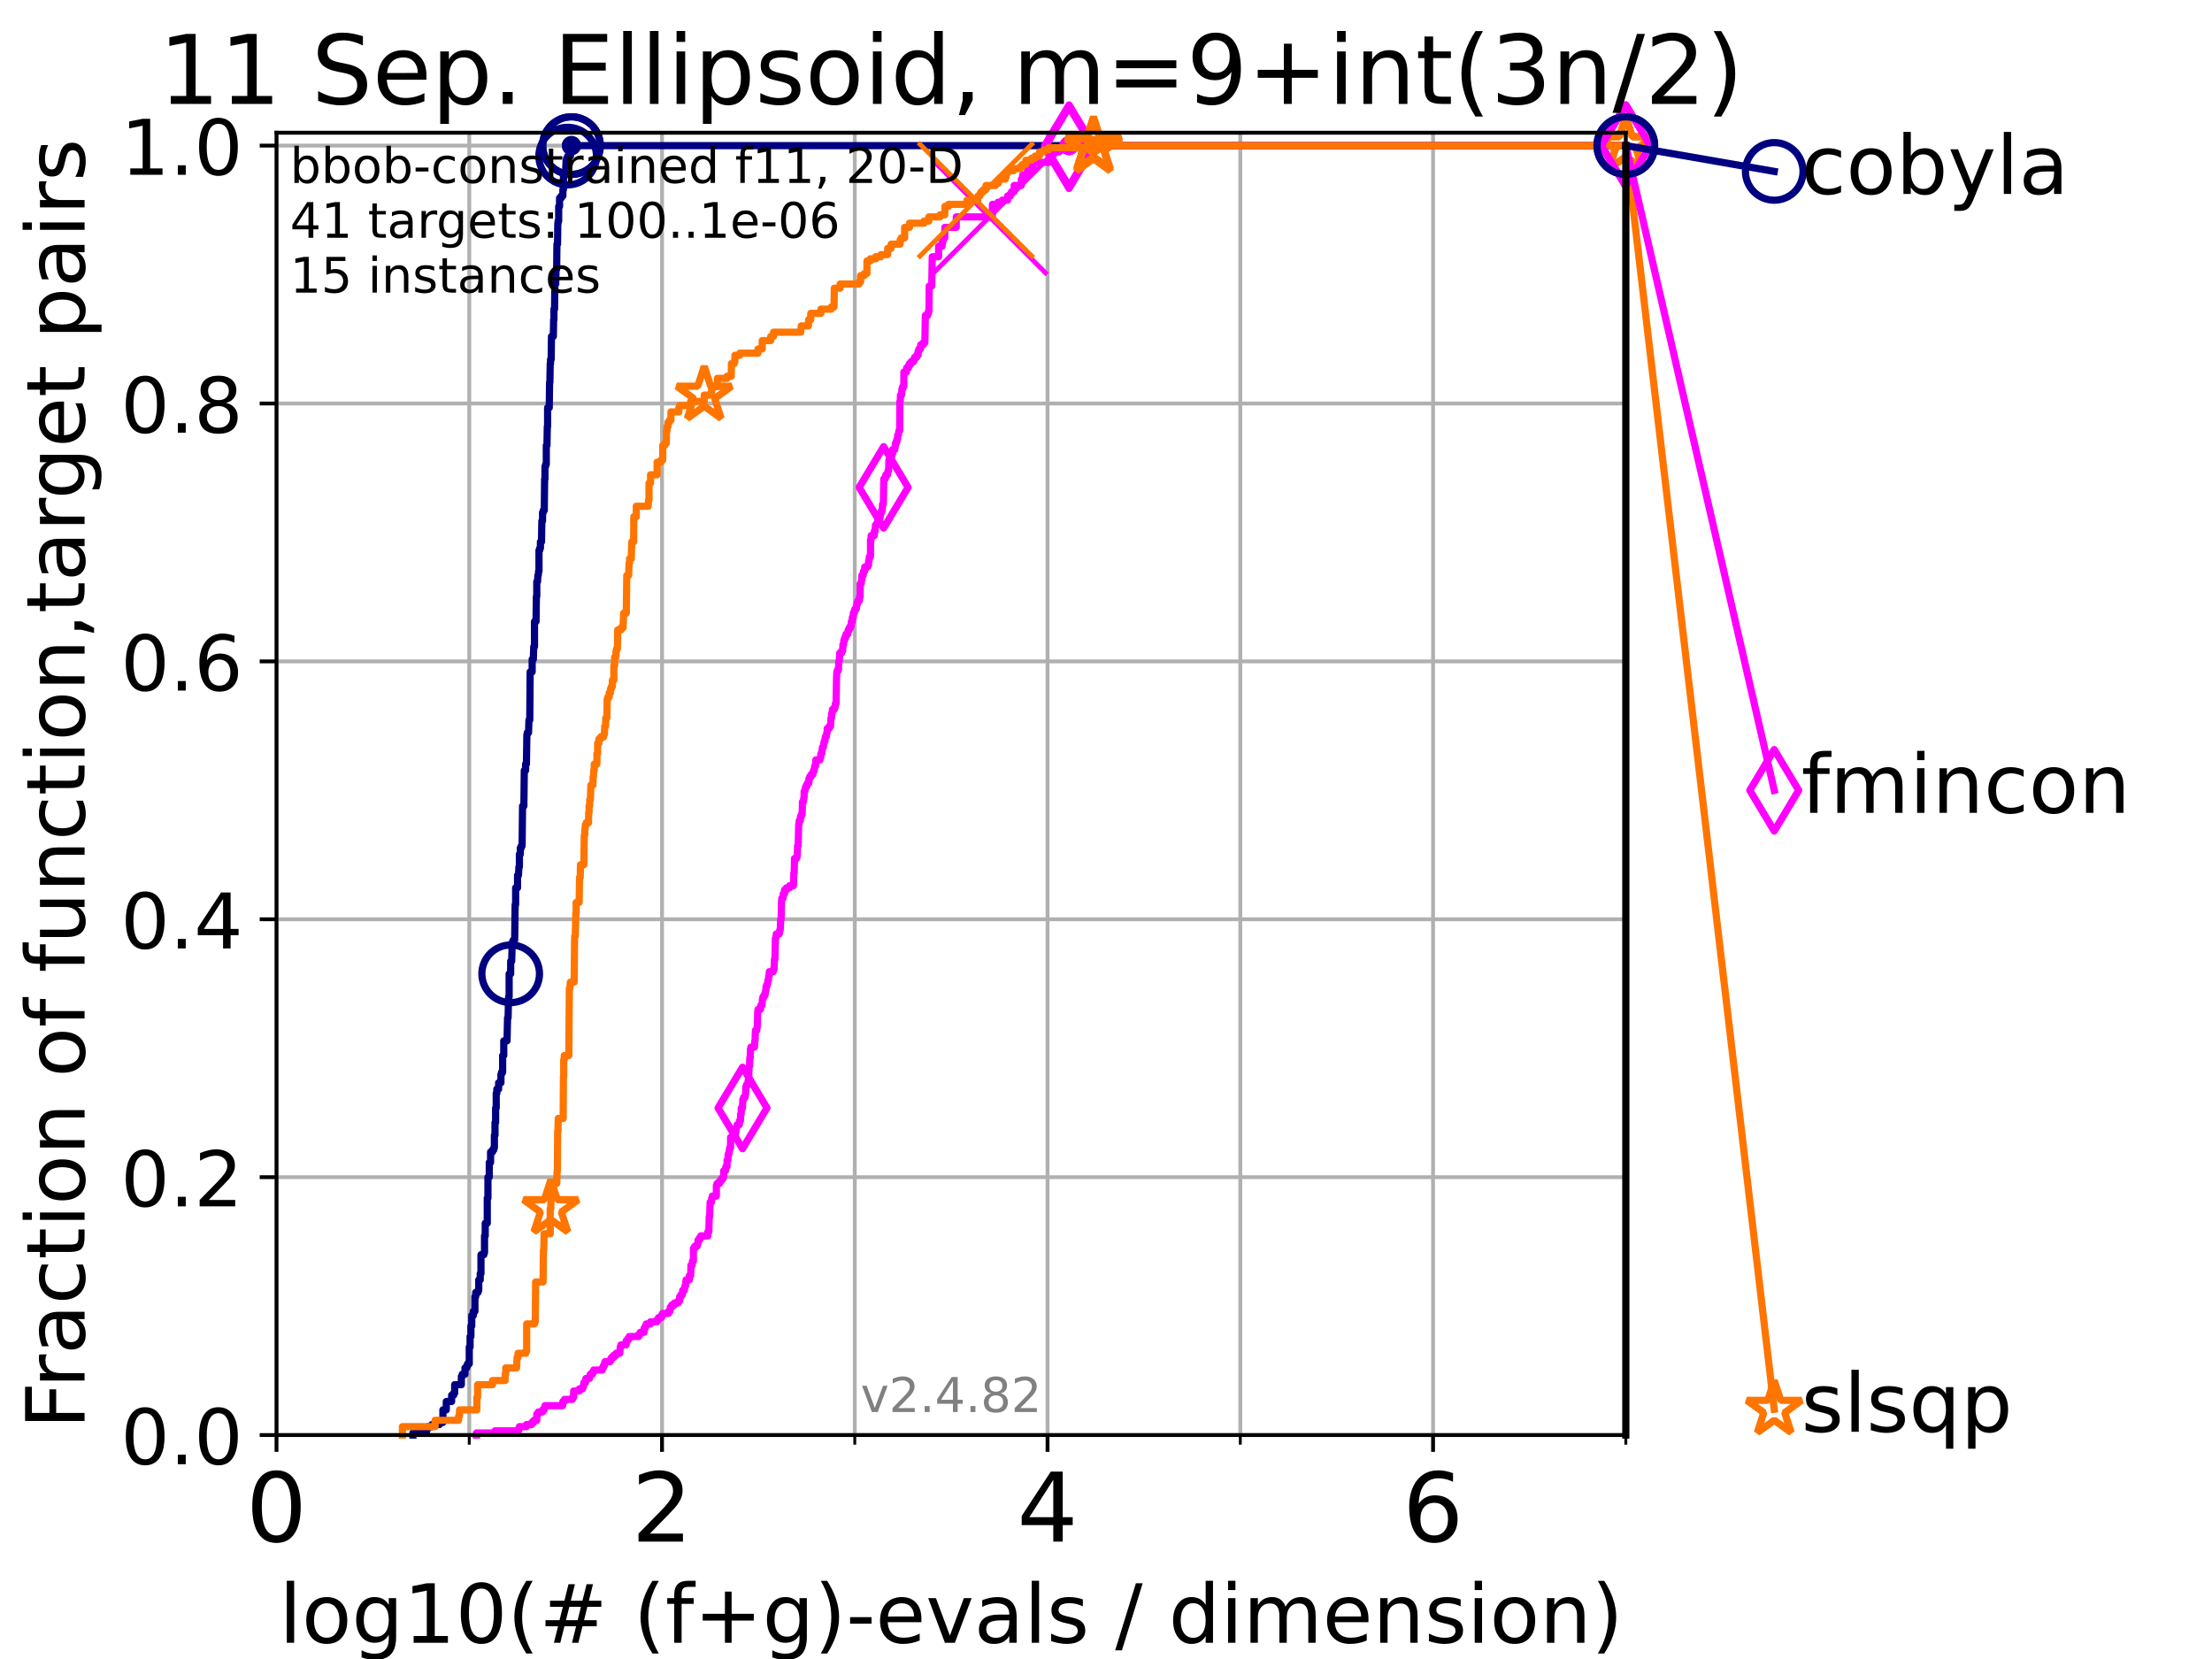 <?xml version="1.0" encoding="utf-8" standalone="no"?>
<!DOCTYPE svg PUBLIC "-//W3C//DTD SVG 1.1//EN"
  "http://www.w3.org/Graphics/SVG/1.1/DTD/svg11.dtd">
<!-- Created with matplotlib (https://matplotlib.org/) -->
<svg height="345.6pt" version="1.1" viewBox="0 0 460.8 345.6" width="460.8pt" xmlns="http://www.w3.org/2000/svg" xmlns:xlink="http://www.w3.org/1999/xlink">
 <defs>
  <style type="text/css">*{stroke-linecap:butt;stroke-linejoin:round;}</style>
 </defs>
 <g id="figure_1">
  <g id="patch_1">
   <path d="M 0 345.6 
L 460.8 345.6 
L 460.8 0 
L 0 0 
z
" style="fill:#ffffff;"/>
  </g>
  <g id="axes_1">
   <g id="patch_2">
    <path d="M 57.6 298.944 
L 338.688 298.944 
L 338.688 27.648 
L 57.6 27.648 
z
" style="fill:#ffffff;"/>
   </g>
   <g id="matplotlib.axis_1">
    <g id="xtick_1">
     <g id="line2d_1">
      <path clip-path="url(#p6334719d81)" d="M 57.6 298.944 
L 57.6 27.648 
" style="fill:none;stroke:#b0b0b0;stroke-linecap:square;stroke-width:0.8;"/>
     </g>
     <g id="line2d_2">
      <defs>
       <path d="M 0 0 
L 0 3.5 
" id="mb724bc075c" style="stroke:#000000;stroke-width:0.8;"/>
      </defs>
      <g>
       <use style="stroke:#000000;stroke-width:0.8;" x="57.6" xlink:href="#mb724bc075c" y="298.944"/>
      </g>
     </g>
     <g id="text_1">
      <!-- 0 -->
      <g transform="translate(51.237 321.141)scale(0.2 -0.2)">
       <defs>
        <path d="M 31.781 66.406 
Q 24.172 66.406 20.328 58.906 
Q 16.5 51.422 16.5 36.375 
Q 16.5 21.391 20.328 13.891 
Q 24.172 6.391 31.781 6.391 
Q 39.453 6.391 43.281 13.891 
Q 47.125 21.391 47.125 36.375 
Q 47.125 51.422 43.281 58.906 
Q 39.453 66.406 31.781 66.406 
z
M 31.781 74.219 
Q 44.047 74.219 50.516 64.516 
Q 56.984 54.828 56.984 36.375 
Q 56.984 17.969 50.516 8.266 
Q 44.047 -1.422 31.781 -1.422 
Q 19.531 -1.422 13.062 8.266 
Q 6.594 17.969 6.594 36.375 
Q 6.594 54.828 13.062 64.516 
Q 19.531 74.219 31.781 74.219 
z
" id="DejaVuSans-48"/>
       </defs>
       <use xlink:href="#DejaVuSans-48"/>
      </g>
     </g>
    </g>
    <g id="xtick_2">
     <g id="line2d_3">
      <path clip-path="url(#p6334719d81)" d="M 137.911 298.944 
L 137.911 27.648 
" style="fill:none;stroke:#b0b0b0;stroke-linecap:square;stroke-width:0.8;"/>
     </g>
     <g id="line2d_4">
      <g>
       <use style="stroke:#000000;stroke-width:0.8;" x="137.911" xlink:href="#mb724bc075c" y="298.944"/>
      </g>
     </g>
     <g id="text_2">
      <!-- 2 -->
      <g transform="translate(131.548 321.141)scale(0.2 -0.2)">
       <defs>
        <path d="M 19.188 8.297 
L 53.609 8.297 
L 53.609 0 
L 7.328 0 
L 7.328 8.297 
Q 12.938 14.109 22.625 23.891 
Q 32.328 33.688 34.812 36.531 
Q 39.547 41.844 41.422 45.531 
Q 43.312 49.219 43.312 52.781 
Q 43.312 58.594 39.234 62.25 
Q 35.156 65.922 28.609 65.922 
Q 23.969 65.922 18.812 64.312 
Q 13.672 62.703 7.812 59.422 
L 7.812 69.391 
Q 13.766 71.781 18.938 73 
Q 24.125 74.219 28.422 74.219 
Q 39.75 74.219 46.484 68.547 
Q 53.219 62.891 53.219 53.422 
Q 53.219 48.922 51.531 44.891 
Q 49.859 40.875 45.406 35.406 
Q 44.188 33.984 37.641 27.219 
Q 31.109 20.453 19.188 8.297 
z
" id="DejaVuSans-50"/>
       </defs>
       <use xlink:href="#DejaVuSans-50"/>
      </g>
     </g>
    </g>
    <g id="xtick_3">
     <g id="line2d_5">
      <path clip-path="url(#p6334719d81)" d="M 218.222 298.944 
L 218.222 27.648 
" style="fill:none;stroke:#b0b0b0;stroke-linecap:square;stroke-width:0.8;"/>
     </g>
     <g id="line2d_6">
      <g>
       <use style="stroke:#000000;stroke-width:0.8;" x="218.222" xlink:href="#mb724bc075c" y="298.944"/>
      </g>
     </g>
     <g id="text_3">
      <!-- 4 -->
      <g transform="translate(211.859 321.141)scale(0.2 -0.2)">
       <defs>
        <path d="M 37.797 64.312 
L 12.891 25.391 
L 37.797 25.391 
z
M 35.203 72.906 
L 47.609 72.906 
L 47.609 25.391 
L 58.016 25.391 
L 58.016 17.188 
L 47.609 17.188 
L 47.609 0 
L 37.797 0 
L 37.797 17.188 
L 4.891 17.188 
L 4.891 26.703 
z
" id="DejaVuSans-52"/>
       </defs>
       <use xlink:href="#DejaVuSans-52"/>
      </g>
     </g>
    </g>
    <g id="xtick_4">
     <g id="line2d_7">
      <path clip-path="url(#p6334719d81)" d="M 298.533 298.944 
L 298.533 27.648 
" style="fill:none;stroke:#b0b0b0;stroke-linecap:square;stroke-width:0.8;"/>
     </g>
     <g id="line2d_8">
      <g>
       <use style="stroke:#000000;stroke-width:0.8;" x="298.533" xlink:href="#mb724bc075c" y="298.944"/>
      </g>
     </g>
     <g id="text_4">
      <!-- 6 -->
      <g transform="translate(292.17 321.141)scale(0.2 -0.2)">
       <defs>
        <path d="M 33.016 40.375 
Q 26.375 40.375 22.484 35.828 
Q 18.609 31.297 18.609 23.391 
Q 18.609 15.531 22.484 10.953 
Q 26.375 6.391 33.016 6.391 
Q 39.656 6.391 43.531 10.953 
Q 47.406 15.531 47.406 23.391 
Q 47.406 31.297 43.531 35.828 
Q 39.656 40.375 33.016 40.375 
z
M 52.594 71.297 
L 52.594 62.312 
Q 48.875 64.062 45.094 64.984 
Q 41.312 65.922 37.594 65.922 
Q 27.828 65.922 22.672 59.328 
Q 17.531 52.734 16.797 39.406 
Q 19.672 43.656 24.016 45.922 
Q 28.375 48.188 33.594 48.188 
Q 44.578 48.188 50.953 41.516 
Q 57.328 34.859 57.328 23.391 
Q 57.328 12.156 50.688 5.359 
Q 44.047 -1.422 33.016 -1.422 
Q 20.359 -1.422 13.672 8.266 
Q 6.984 17.969 6.984 36.375 
Q 6.984 53.656 15.188 63.938 
Q 23.391 74.219 37.203 74.219 
Q 40.922 74.219 44.703 73.484 
Q 48.484 72.75 52.594 71.297 
z
" id="DejaVuSans-54"/>
       </defs>
       <use xlink:href="#DejaVuSans-54"/>
      </g>
     </g>
    </g>
    <g id="xtick_5">
     <g id="line2d_9">
      <path clip-path="url(#p6334719d81)" d="M 97.755 298.944 
L 97.755 27.648 
" style="fill:none;stroke:#b0b0b0;stroke-linecap:square;stroke-width:0.8;"/>
     </g>
     <g id="line2d_10">
      <defs>
       <path d="M 0 0 
L 0 2 
" id="m5ec76cef3f" style="stroke:#000000;stroke-width:0.6;"/>
      </defs>
      <g>
       <use style="stroke:#000000;stroke-width:0.6;" x="97.755" xlink:href="#m5ec76cef3f" y="298.944"/>
      </g>
     </g>
    </g>
    <g id="xtick_6">
     <g id="line2d_11">
      <path clip-path="url(#p6334719d81)" d="M 178.066 298.944 
L 178.066 27.648 
" style="fill:none;stroke:#b0b0b0;stroke-linecap:square;stroke-width:0.8;"/>
     </g>
     <g id="line2d_12">
      <g>
       <use style="stroke:#000000;stroke-width:0.6;" x="178.066" xlink:href="#m5ec76cef3f" y="298.944"/>
      </g>
     </g>
    </g>
    <g id="xtick_7">
     <g id="line2d_13">
      <path clip-path="url(#p6334719d81)" d="M 258.377 298.944 
L 258.377 27.648 
" style="fill:none;stroke:#b0b0b0;stroke-linecap:square;stroke-width:0.8;"/>
     </g>
     <g id="line2d_14">
      <g>
       <use style="stroke:#000000;stroke-width:0.6;" x="258.377" xlink:href="#m5ec76cef3f" y="298.944"/>
      </g>
     </g>
    </g>
    <g id="xtick_8">
     <g id="line2d_15">
      <path clip-path="url(#p6334719d81)" d="M 338.688 298.944 
L 338.688 27.648 
" style="fill:none;stroke:#b0b0b0;stroke-linecap:square;stroke-width:0.8;"/>
     </g>
     <g id="line2d_16">
      <g>
       <use style="stroke:#000000;stroke-width:0.6;" x="338.688" xlink:href="#m5ec76cef3f" y="298.944"/>
      </g>
     </g>
    </g>
    <g id="text_5">
     <!-- log10(# (f+g)-evals / dimension) -->
     <g transform="translate(58.145 342.218)scale(0.17 -0.17)">
      <defs>
       <path d="M 9.422 75.984 
L 18.406 75.984 
L 18.406 0 
L 9.422 0 
z
" id="DejaVuSans-108"/>
       <path d="M 30.609 48.391 
Q 23.391 48.391 19.188 42.75 
Q 14.984 37.109 14.984 27.297 
Q 14.984 17.484 19.156 11.844 
Q 23.344 6.203 30.609 6.203 
Q 37.797 6.203 41.984 11.859 
Q 46.188 17.531 46.188 27.297 
Q 46.188 37.016 41.984 42.703 
Q 37.797 48.391 30.609 48.391 
z
M 30.609 56 
Q 42.328 56 49.016 48.375 
Q 55.719 40.766 55.719 27.297 
Q 55.719 13.875 49.016 6.219 
Q 42.328 -1.422 30.609 -1.422 
Q 18.844 -1.422 12.172 6.219 
Q 5.516 13.875 5.516 27.297 
Q 5.516 40.766 12.172 48.375 
Q 18.844 56 30.609 56 
z
" id="DejaVuSans-111"/>
       <path d="M 45.406 27.984 
Q 45.406 37.75 41.375 43.109 
Q 37.359 48.484 30.078 48.484 
Q 22.859 48.484 18.828 43.109 
Q 14.797 37.75 14.797 27.984 
Q 14.797 18.266 18.828 12.891 
Q 22.859 7.516 30.078 7.516 
Q 37.359 7.516 41.375 12.891 
Q 45.406 18.266 45.406 27.984 
z
M 54.391 6.781 
Q 54.391 -7.172 48.188 -13.984 
Q 42 -20.797 29.203 -20.797 
Q 24.469 -20.797 20.266 -20.094 
Q 16.062 -19.391 12.109 -17.922 
L 12.109 -9.188 
Q 16.062 -11.328 19.922 -12.344 
Q 23.781 -13.375 27.781 -13.375 
Q 36.625 -13.375 41.016 -8.766 
Q 45.406 -4.156 45.406 5.172 
L 45.406 9.625 
Q 42.625 4.781 38.281 2.391 
Q 33.938 0 27.875 0 
Q 17.828 0 11.672 7.656 
Q 5.516 15.328 5.516 27.984 
Q 5.516 40.672 11.672 48.328 
Q 17.828 56 27.875 56 
Q 33.938 56 38.281 53.609 
Q 42.625 51.219 45.406 46.391 
L 45.406 54.688 
L 54.391 54.688 
z
" id="DejaVuSans-103"/>
       <path d="M 12.406 8.297 
L 28.516 8.297 
L 28.516 63.922 
L 10.984 60.406 
L 10.984 69.391 
L 28.422 72.906 
L 38.281 72.906 
L 38.281 8.297 
L 54.391 8.297 
L 54.391 0 
L 12.406 0 
z
" id="DejaVuSans-49"/>
       <path d="M 31 75.875 
Q 24.469 64.656 21.281 53.656 
Q 18.109 42.672 18.109 31.391 
Q 18.109 20.125 21.312 9.062 
Q 24.516 -2 31 -13.188 
L 23.188 -13.188 
Q 15.875 -1.703 12.234 9.375 
Q 8.594 20.453 8.594 31.391 
Q 8.594 42.281 12.203 53.312 
Q 15.828 64.359 23.188 75.875 
z
" id="DejaVuSans-40"/>
       <path d="M 51.125 44 
L 36.922 44 
L 32.812 27.688 
L 47.125 27.688 
z
M 43.797 71.781 
L 38.719 51.516 
L 52.984 51.516 
L 58.109 71.781 
L 65.922 71.781 
L 60.891 51.516 
L 76.125 51.516 
L 76.125 44 
L 58.984 44 
L 54.984 27.688 
L 70.516 27.688 
L 70.516 20.219 
L 53.078 20.219 
L 48 0 
L 40.188 0 
L 45.219 20.219 
L 30.906 20.219 
L 25.875 0 
L 18.016 0 
L 23.094 20.219 
L 7.719 20.219 
L 7.719 27.688 
L 24.906 27.688 
L 29 44 
L 13.281 44 
L 13.281 51.516 
L 30.906 51.516 
L 35.891 71.781 
z
" id="DejaVuSans-35"/>
       <path id="DejaVuSans-32"/>
       <path d="M 37.109 75.984 
L 37.109 68.5 
L 28.516 68.5 
Q 23.688 68.5 21.797 66.547 
Q 19.922 64.594 19.922 59.516 
L 19.922 54.688 
L 34.719 54.688 
L 34.719 47.703 
L 19.922 47.703 
L 19.922 0 
L 10.891 0 
L 10.891 47.703 
L 2.297 47.703 
L 2.297 54.688 
L 10.891 54.688 
L 10.891 58.5 
Q 10.891 67.625 15.141 71.797 
Q 19.391 75.984 28.609 75.984 
z
" id="DejaVuSans-102"/>
       <path d="M 46 62.703 
L 46 35.5 
L 73.188 35.5 
L 73.188 27.203 
L 46 27.203 
L 46 0 
L 37.797 0 
L 37.797 27.203 
L 10.594 27.203 
L 10.594 35.5 
L 37.797 35.5 
L 37.797 62.703 
z
" id="DejaVuSans-43"/>
       <path d="M 8.016 75.875 
L 15.828 75.875 
Q 23.141 64.359 26.781 53.312 
Q 30.422 42.281 30.422 31.391 
Q 30.422 20.453 26.781 9.375 
Q 23.141 -1.703 15.828 -13.188 
L 8.016 -13.188 
Q 14.5 -2 17.703 9.062 
Q 20.906 20.125 20.906 31.391 
Q 20.906 42.672 17.703 53.656 
Q 14.5 64.656 8.016 75.875 
z
" id="DejaVuSans-41"/>
       <path d="M 4.891 31.391 
L 31.203 31.391 
L 31.203 23.391 
L 4.891 23.391 
z
" id="DejaVuSans-45"/>
       <path d="M 56.203 29.594 
L 56.203 25.203 
L 14.891 25.203 
Q 15.484 15.922 20.484 11.062 
Q 25.484 6.203 34.422 6.203 
Q 39.594 6.203 44.453 7.469 
Q 49.312 8.734 54.109 11.281 
L 54.109 2.781 
Q 49.266 0.734 44.188 -0.344 
Q 39.109 -1.422 33.891 -1.422 
Q 20.797 -1.422 13.156 6.188 
Q 5.516 13.812 5.516 26.812 
Q 5.516 40.234 12.766 48.109 
Q 20.016 56 32.328 56 
Q 43.359 56 49.781 48.891 
Q 56.203 41.797 56.203 29.594 
z
M 47.219 32.234 
Q 47.125 39.594 43.094 43.984 
Q 39.062 48.391 32.422 48.391 
Q 24.906 48.391 20.391 44.141 
Q 15.875 39.891 15.188 32.172 
z
" id="DejaVuSans-101"/>
       <path d="M 2.984 54.688 
L 12.5 54.688 
L 29.594 8.797 
L 46.688 54.688 
L 56.203 54.688 
L 35.688 0 
L 23.484 0 
z
" id="DejaVuSans-118"/>
       <path d="M 34.281 27.484 
Q 23.391 27.484 19.188 25 
Q 14.984 22.516 14.984 16.5 
Q 14.984 11.719 18.141 8.906 
Q 21.297 6.109 26.703 6.109 
Q 34.188 6.109 38.703 11.406 
Q 43.219 16.703 43.219 25.484 
L 43.219 27.484 
z
M 52.203 31.203 
L 52.203 0 
L 43.219 0 
L 43.219 8.297 
Q 40.141 3.328 35.547 0.953 
Q 30.953 -1.422 24.312 -1.422 
Q 15.922 -1.422 10.953 3.297 
Q 6 8.016 6 15.922 
Q 6 25.141 12.172 29.828 
Q 18.359 34.516 30.609 34.516 
L 43.219 34.516 
L 43.219 35.406 
Q 43.219 41.609 39.141 45 
Q 35.062 48.391 27.688 48.391 
Q 23 48.391 18.547 47.266 
Q 14.109 46.141 10.016 43.891 
L 10.016 52.203 
Q 14.938 54.109 19.578 55.047 
Q 24.219 56 28.609 56 
Q 40.484 56 46.344 49.844 
Q 52.203 43.703 52.203 31.203 
z
" id="DejaVuSans-97"/>
       <path d="M 44.281 53.078 
L 44.281 44.578 
Q 40.484 46.531 36.375 47.5 
Q 32.281 48.484 27.875 48.484 
Q 21.188 48.484 17.844 46.438 
Q 14.5 44.391 14.5 40.281 
Q 14.5 37.156 16.891 35.375 
Q 19.281 33.594 26.516 31.984 
L 29.594 31.297 
Q 39.156 29.25 43.188 25.516 
Q 47.219 21.781 47.219 15.094 
Q 47.219 7.469 41.188 3.016 
Q 35.156 -1.422 24.609 -1.422 
Q 20.219 -1.422 15.453 -0.562 
Q 10.688 0.297 5.422 2 
L 5.422 11.281 
Q 10.406 8.688 15.234 7.391 
Q 20.062 6.109 24.812 6.109 
Q 31.156 6.109 34.562 8.281 
Q 37.984 10.453 37.984 14.406 
Q 37.984 18.062 35.516 20.016 
Q 33.062 21.969 24.703 23.781 
L 21.578 24.516 
Q 13.234 26.266 9.516 29.906 
Q 5.812 33.547 5.812 39.891 
Q 5.812 47.609 11.281 51.797 
Q 16.75 56 26.812 56 
Q 31.781 56 36.172 55.266 
Q 40.578 54.547 44.281 53.078 
z
" id="DejaVuSans-115"/>
       <path d="M 25.391 72.906 
L 33.688 72.906 
L 8.297 -9.281 
L 0 -9.281 
z
" id="DejaVuSans-47"/>
       <path d="M 45.406 46.391 
L 45.406 75.984 
L 54.391 75.984 
L 54.391 0 
L 45.406 0 
L 45.406 8.203 
Q 42.578 3.328 38.25 0.953 
Q 33.938 -1.422 27.875 -1.422 
Q 17.969 -1.422 11.734 6.484 
Q 5.516 14.406 5.516 27.297 
Q 5.516 40.188 11.734 48.094 
Q 17.969 56 27.875 56 
Q 33.938 56 38.25 53.625 
Q 42.578 51.266 45.406 46.391 
z
M 14.797 27.297 
Q 14.797 17.391 18.875 11.75 
Q 22.953 6.109 30.078 6.109 
Q 37.203 6.109 41.297 11.75 
Q 45.406 17.391 45.406 27.297 
Q 45.406 37.203 41.297 42.844 
Q 37.203 48.484 30.078 48.484 
Q 22.953 48.484 18.875 42.844 
Q 14.797 37.203 14.797 27.297 
z
" id="DejaVuSans-100"/>
       <path d="M 9.422 54.688 
L 18.406 54.688 
L 18.406 0 
L 9.422 0 
z
M 9.422 75.984 
L 18.406 75.984 
L 18.406 64.594 
L 9.422 64.594 
z
" id="DejaVuSans-105"/>
       <path d="M 52 44.188 
Q 55.375 50.25 60.062 53.125 
Q 64.75 56 71.094 56 
Q 79.641 56 84.281 50.016 
Q 88.922 44.047 88.922 33.016 
L 88.922 0 
L 79.891 0 
L 79.891 32.719 
Q 79.891 40.578 77.094 44.375 
Q 74.312 48.188 68.609 48.188 
Q 61.625 48.188 57.562 43.547 
Q 53.516 38.922 53.516 30.906 
L 53.516 0 
L 44.484 0 
L 44.484 32.719 
Q 44.484 40.625 41.703 44.406 
Q 38.922 48.188 33.109 48.188 
Q 26.219 48.188 22.156 43.531 
Q 18.109 38.875 18.109 30.906 
L 18.109 0 
L 9.078 0 
L 9.078 54.688 
L 18.109 54.688 
L 18.109 46.188 
Q 21.188 51.219 25.484 53.609 
Q 29.781 56 35.688 56 
Q 41.656 56 45.828 52.969 
Q 50 49.953 52 44.188 
z
" id="DejaVuSans-109"/>
       <path d="M 54.891 33.016 
L 54.891 0 
L 45.906 0 
L 45.906 32.719 
Q 45.906 40.484 42.875 44.328 
Q 39.844 48.188 33.797 48.188 
Q 26.516 48.188 22.312 43.547 
Q 18.109 38.922 18.109 30.906 
L 18.109 0 
L 9.078 0 
L 9.078 54.688 
L 18.109 54.688 
L 18.109 46.188 
Q 21.344 51.125 25.703 53.562 
Q 30.078 56 35.797 56 
Q 45.219 56 50.047 50.172 
Q 54.891 44.344 54.891 33.016 
z
" id="DejaVuSans-110"/>
      </defs>
      <use xlink:href="#DejaVuSans-108"/>
      <use x="27.783" xlink:href="#DejaVuSans-111"/>
      <use x="88.965" xlink:href="#DejaVuSans-103"/>
      <use x="152.441" xlink:href="#DejaVuSans-49"/>
      <use x="216.064" xlink:href="#DejaVuSans-48"/>
      <use x="279.688" xlink:href="#DejaVuSans-40"/>
      <use x="318.701" xlink:href="#DejaVuSans-35"/>
      <use x="402.49" xlink:href="#DejaVuSans-32"/>
      <use x="434.277" xlink:href="#DejaVuSans-40"/>
      <use x="473.291" xlink:href="#DejaVuSans-102"/>
      <use x="508.496" xlink:href="#DejaVuSans-43"/>
      <use x="592.285" xlink:href="#DejaVuSans-103"/>
      <use x="655.762" xlink:href="#DejaVuSans-41"/>
      <use x="694.775" xlink:href="#DejaVuSans-45"/>
      <use x="730.859" xlink:href="#DejaVuSans-101"/>
      <use x="792.383" xlink:href="#DejaVuSans-118"/>
      <use x="851.562" xlink:href="#DejaVuSans-97"/>
      <use x="912.842" xlink:href="#DejaVuSans-108"/>
      <use x="940.625" xlink:href="#DejaVuSans-115"/>
      <use x="992.725" xlink:href="#DejaVuSans-32"/>
      <use x="1024.512" xlink:href="#DejaVuSans-47"/>
      <use x="1058.203" xlink:href="#DejaVuSans-32"/>
      <use x="1089.99" xlink:href="#DejaVuSans-100"/>
      <use x="1153.467" xlink:href="#DejaVuSans-105"/>
      <use x="1181.25" xlink:href="#DejaVuSans-109"/>
      <use x="1278.662" xlink:href="#DejaVuSans-101"/>
      <use x="1340.186" xlink:href="#DejaVuSans-110"/>
      <use x="1403.564" xlink:href="#DejaVuSans-115"/>
      <use x="1455.664" xlink:href="#DejaVuSans-105"/>
      <use x="1483.447" xlink:href="#DejaVuSans-111"/>
      <use x="1544.629" xlink:href="#DejaVuSans-110"/>
      <use x="1608.008" xlink:href="#DejaVuSans-41"/>
     </g>
    </g>
   </g>
   <g id="matplotlib.axis_2">
    <g id="ytick_1">
     <g id="line2d_17">
      <path clip-path="url(#p6334719d81)" d="M 57.6 298.944 
L 338.688 298.944 
" style="fill:none;stroke:#b0b0b0;stroke-linecap:square;stroke-width:0.8;"/>
     </g>
     <g id="line2d_18">
      <defs>
       <path d="M 0 0 
L -3.5 0 
" id="m2016d3cfbc" style="stroke:#000000;stroke-width:0.8;"/>
      </defs>
      <g>
       <use style="stroke:#000000;stroke-width:0.8;" x="57.6" xlink:href="#m2016d3cfbc" y="298.944"/>
      </g>
     </g>
     <g id="text_6">
      <!-- 0.0 -->
      <g transform="translate(25.155 305.023)scale(0.16 -0.16)">
       <defs>
        <path d="M 10.688 12.406 
L 21 12.406 
L 21 0 
L 10.688 0 
z
" id="DejaVuSans-46"/>
       </defs>
       <use xlink:href="#DejaVuSans-48"/>
       <use x="63.623" xlink:href="#DejaVuSans-46"/>
       <use x="95.41" xlink:href="#DejaVuSans-48"/>
      </g>
     </g>
    </g>
    <g id="ytick_2">
     <g id="line2d_19">
      <path clip-path="url(#p6334719d81)" d="M 57.6 245.222 
L 338.688 245.222 
" style="fill:none;stroke:#b0b0b0;stroke-linecap:square;stroke-width:0.8;"/>
     </g>
     <g id="line2d_20">
      <g>
       <use style="stroke:#000000;stroke-width:0.8;" x="57.6" xlink:href="#m2016d3cfbc" y="245.222"/>
      </g>
     </g>
     <g id="text_7">
      <!-- 0.2 -->
      <g transform="translate(25.155 251.301)scale(0.16 -0.16)">
       <use xlink:href="#DejaVuSans-48"/>
       <use x="63.623" xlink:href="#DejaVuSans-46"/>
       <use x="95.41" xlink:href="#DejaVuSans-50"/>
      </g>
     </g>
    </g>
    <g id="ytick_3">
     <g id="line2d_21">
      <path clip-path="url(#p6334719d81)" d="M 57.6 191.5 
L 338.688 191.5 
" style="fill:none;stroke:#b0b0b0;stroke-linecap:square;stroke-width:0.8;"/>
     </g>
     <g id="line2d_22">
      <g>
       <use style="stroke:#000000;stroke-width:0.8;" x="57.6" xlink:href="#m2016d3cfbc" y="191.5"/>
      </g>
     </g>
     <g id="text_8">
      <!-- 0.4 -->
      <g transform="translate(25.155 197.579)scale(0.16 -0.16)">
       <use xlink:href="#DejaVuSans-48"/>
       <use x="63.623" xlink:href="#DejaVuSans-46"/>
       <use x="95.41" xlink:href="#DejaVuSans-52"/>
      </g>
     </g>
    </g>
    <g id="ytick_4">
     <g id="line2d_23">
      <path clip-path="url(#p6334719d81)" d="M 57.6 137.778 
L 338.688 137.778 
" style="fill:none;stroke:#b0b0b0;stroke-linecap:square;stroke-width:0.8;"/>
     </g>
     <g id="line2d_24">
      <g>
       <use style="stroke:#000000;stroke-width:0.8;" x="57.6" xlink:href="#m2016d3cfbc" y="137.778"/>
      </g>
     </g>
     <g id="text_9">
      <!-- 0.6 -->
      <g transform="translate(25.155 143.857)scale(0.16 -0.16)">
       <use xlink:href="#DejaVuSans-48"/>
       <use x="63.623" xlink:href="#DejaVuSans-46"/>
       <use x="95.41" xlink:href="#DejaVuSans-54"/>
      </g>
     </g>
    </g>
    <g id="ytick_5">
     <g id="line2d_25">
      <path clip-path="url(#p6334719d81)" d="M 57.6 84.056 
L 338.688 84.056 
" style="fill:none;stroke:#b0b0b0;stroke-linecap:square;stroke-width:0.8;"/>
     </g>
     <g id="line2d_26">
      <g>
       <use style="stroke:#000000;stroke-width:0.8;" x="57.6" xlink:href="#m2016d3cfbc" y="84.056"/>
      </g>
     </g>
     <g id="text_10">
      <!-- 0.8 -->
      <g transform="translate(25.155 90.135)scale(0.16 -0.16)">
       <defs>
        <path d="M 31.781 34.625 
Q 24.75 34.625 20.719 30.859 
Q 16.703 27.094 16.703 20.516 
Q 16.703 13.922 20.719 10.156 
Q 24.75 6.391 31.781 6.391 
Q 38.812 6.391 42.859 10.172 
Q 46.922 13.969 46.922 20.516 
Q 46.922 27.094 42.891 30.859 
Q 38.875 34.625 31.781 34.625 
z
M 21.922 38.812 
Q 15.578 40.375 12.031 44.719 
Q 8.5 49.078 8.5 55.328 
Q 8.5 64.062 14.719 69.141 
Q 20.953 74.219 31.781 74.219 
Q 42.672 74.219 48.875 69.141 
Q 55.078 64.062 55.078 55.328 
Q 55.078 49.078 51.531 44.719 
Q 48 40.375 41.703 38.812 
Q 48.828 37.156 52.797 32.312 
Q 56.781 27.484 56.781 20.516 
Q 56.781 9.906 50.312 4.234 
Q 43.844 -1.422 31.781 -1.422 
Q 19.734 -1.422 13.25 4.234 
Q 6.781 9.906 6.781 20.516 
Q 6.781 27.484 10.781 32.312 
Q 14.797 37.156 21.922 38.812 
z
M 18.312 54.391 
Q 18.312 48.734 21.844 45.562 
Q 25.391 42.391 31.781 42.391 
Q 38.141 42.391 41.719 45.562 
Q 45.312 48.734 45.312 54.391 
Q 45.312 60.062 41.719 63.234 
Q 38.141 66.406 31.781 66.406 
Q 25.391 66.406 21.844 63.234 
Q 18.312 60.062 18.312 54.391 
z
" id="DejaVuSans-56"/>
       </defs>
       <use xlink:href="#DejaVuSans-48"/>
       <use x="63.623" xlink:href="#DejaVuSans-46"/>
       <use x="95.41" xlink:href="#DejaVuSans-56"/>
      </g>
     </g>
    </g>
    <g id="ytick_6">
     <g id="line2d_27">
      <path clip-path="url(#p6334719d81)" d="M 57.6 30.334 
L 338.688 30.334 
" style="fill:none;stroke:#b0b0b0;stroke-linecap:square;stroke-width:0.8;"/>
     </g>
     <g id="line2d_28">
      <g>
       <use style="stroke:#000000;stroke-width:0.8;" x="57.6" xlink:href="#m2016d3cfbc" y="30.334"/>
      </g>
     </g>
     <g id="text_11">
      <!-- 1.0 -->
      <g transform="translate(25.155 36.413)scale(0.16 -0.16)">
       <use xlink:href="#DejaVuSans-49"/>
       <use x="63.623" xlink:href="#DejaVuSans-46"/>
       <use x="95.41" xlink:href="#DejaVuSans-48"/>
      </g>
     </g>
    </g>
    <g id="text_12">
     <!-- Fraction of function,target pairs -->
     <g transform="translate(17.62 297.681)rotate(-90)scale(0.17 -0.17)">
      <defs>
       <path d="M 9.812 72.906 
L 51.703 72.906 
L 51.703 64.594 
L 19.672 64.594 
L 19.672 43.109 
L 48.578 43.109 
L 48.578 34.812 
L 19.672 34.812 
L 19.672 0 
L 9.812 0 
z
" id="DejaVuSans-70"/>
       <path d="M 41.109 46.297 
Q 39.594 47.172 37.812 47.578 
Q 36.031 48 33.891 48 
Q 26.266 48 22.188 43.047 
Q 18.109 38.094 18.109 28.812 
L 18.109 0 
L 9.078 0 
L 9.078 54.688 
L 18.109 54.688 
L 18.109 46.188 
Q 20.953 51.172 25.484 53.578 
Q 30.031 56 36.531 56 
Q 37.453 56 38.578 55.875 
Q 39.703 55.766 41.062 55.516 
z
" id="DejaVuSans-114"/>
       <path d="M 48.781 52.594 
L 48.781 44.188 
Q 44.969 46.297 41.141 47.344 
Q 37.312 48.391 33.406 48.391 
Q 24.656 48.391 19.812 42.844 
Q 14.984 37.312 14.984 27.297 
Q 14.984 17.281 19.812 11.734 
Q 24.656 6.203 33.406 6.203 
Q 37.312 6.203 41.141 7.25 
Q 44.969 8.297 48.781 10.406 
L 48.781 2.094 
Q 45.016 0.344 40.984 -0.531 
Q 36.969 -1.422 32.422 -1.422 
Q 20.062 -1.422 12.781 6.344 
Q 5.516 14.109 5.516 27.297 
Q 5.516 40.672 12.859 48.328 
Q 20.219 56 33.016 56 
Q 37.156 56 41.109 55.141 
Q 45.062 54.297 48.781 52.594 
z
" id="DejaVuSans-99"/>
       <path d="M 18.312 70.219 
L 18.312 54.688 
L 36.812 54.688 
L 36.812 47.703 
L 18.312 47.703 
L 18.312 18.016 
Q 18.312 11.328 20.141 9.422 
Q 21.969 7.516 27.594 7.516 
L 36.812 7.516 
L 36.812 0 
L 27.594 0 
Q 17.188 0 13.234 3.875 
Q 9.281 7.766 9.281 18.016 
L 9.281 47.703 
L 2.688 47.703 
L 2.688 54.688 
L 9.281 54.688 
L 9.281 70.219 
z
" id="DejaVuSans-116"/>
       <path d="M 8.5 21.578 
L 8.5 54.688 
L 17.484 54.688 
L 17.484 21.922 
Q 17.484 14.156 20.5 10.266 
Q 23.531 6.391 29.594 6.391 
Q 36.859 6.391 41.078 11.031 
Q 45.312 15.672 45.312 23.688 
L 45.312 54.688 
L 54.297 54.688 
L 54.297 0 
L 45.312 0 
L 45.312 8.406 
Q 42.047 3.422 37.719 1 
Q 33.406 -1.422 27.688 -1.422 
Q 18.266 -1.422 13.375 4.438 
Q 8.5 10.297 8.5 21.578 
z
M 31.109 56 
z
" id="DejaVuSans-117"/>
       <path d="M 11.719 12.406 
L 22.016 12.406 
L 22.016 4 
L 14.016 -11.625 
L 7.719 -11.625 
L 11.719 4 
z
" id="DejaVuSans-44"/>
       <path d="M 18.109 8.203 
L 18.109 -20.797 
L 9.078 -20.797 
L 9.078 54.688 
L 18.109 54.688 
L 18.109 46.391 
Q 20.953 51.266 25.266 53.625 
Q 29.594 56 35.594 56 
Q 45.562 56 51.781 48.094 
Q 58.016 40.188 58.016 27.297 
Q 58.016 14.406 51.781 6.484 
Q 45.562 -1.422 35.594 -1.422 
Q 29.594 -1.422 25.266 0.953 
Q 20.953 3.328 18.109 8.203 
z
M 48.688 27.297 
Q 48.688 37.203 44.609 42.844 
Q 40.531 48.484 33.406 48.484 
Q 26.266 48.484 22.188 42.844 
Q 18.109 37.203 18.109 27.297 
Q 18.109 17.391 22.188 11.75 
Q 26.266 6.109 33.406 6.109 
Q 40.531 6.109 44.609 11.75 
Q 48.688 17.391 48.688 27.297 
z
" id="DejaVuSans-112"/>
      </defs>
      <use xlink:href="#DejaVuSans-70"/>
      <use x="50.27" xlink:href="#DejaVuSans-114"/>
      <use x="91.383" xlink:href="#DejaVuSans-97"/>
      <use x="152.662" xlink:href="#DejaVuSans-99"/>
      <use x="207.643" xlink:href="#DejaVuSans-116"/>
      <use x="246.852" xlink:href="#DejaVuSans-105"/>
      <use x="274.635" xlink:href="#DejaVuSans-111"/>
      <use x="335.816" xlink:href="#DejaVuSans-110"/>
      <use x="399.195" xlink:href="#DejaVuSans-32"/>
      <use x="430.982" xlink:href="#DejaVuSans-111"/>
      <use x="492.164" xlink:href="#DejaVuSans-102"/>
      <use x="527.369" xlink:href="#DejaVuSans-32"/>
      <use x="559.156" xlink:href="#DejaVuSans-102"/>
      <use x="594.361" xlink:href="#DejaVuSans-117"/>
      <use x="657.74" xlink:href="#DejaVuSans-110"/>
      <use x="721.119" xlink:href="#DejaVuSans-99"/>
      <use x="776.1" xlink:href="#DejaVuSans-116"/>
      <use x="815.309" xlink:href="#DejaVuSans-105"/>
      <use x="843.092" xlink:href="#DejaVuSans-111"/>
      <use x="904.273" xlink:href="#DejaVuSans-110"/>
      <use x="967.652" xlink:href="#DejaVuSans-44"/>
      <use x="999.439" xlink:href="#DejaVuSans-116"/>
      <use x="1038.648" xlink:href="#DejaVuSans-97"/>
      <use x="1099.928" xlink:href="#DejaVuSans-114"/>
      <use x="1139.291" xlink:href="#DejaVuSans-103"/>
      <use x="1202.768" xlink:href="#DejaVuSans-101"/>
      <use x="1264.291" xlink:href="#DejaVuSans-116"/>
      <use x="1303.5" xlink:href="#DejaVuSans-32"/>
      <use x="1335.287" xlink:href="#DejaVuSans-112"/>
      <use x="1398.764" xlink:href="#DejaVuSans-97"/>
      <use x="1460.043" xlink:href="#DejaVuSans-105"/>
      <use x="1487.826" xlink:href="#DejaVuSans-114"/>
      <use x="1528.939" xlink:href="#DejaVuSans-115"/>
     </g>
    </g>
   </g>
   <g id="line2d_29">
    <defs>
     <path d="M 0 1.5 
C 0.398 1.5 0.779 1.342 1.061 1.061 
C 1.342 0.779 1.5 0.398 1.5 0 
C 1.5 -0.398 1.342 -0.779 1.061 -1.061 
C 0.779 -1.342 0.398 -1.5 0 -1.5 
C -0.398 -1.5 -0.779 -1.342 -1.061 -1.061 
C -1.342 -0.779 -1.5 -0.398 -1.5 0 
C -1.5 0.398 -1.342 0.779 -1.061 1.061 
C -0.779 1.342 -0.398 1.5 0 1.5 
z
" id="meb6a5607d4" style="stroke:#000080;"/>
    </defs>
    <g>
     <use style="fill:#000080;stroke:#000080;" x="119.046" xlink:href="#meb6a5607d4" y="30.334"/>
     <use style="fill:#000080;stroke:#000080;" x="119.046" xlink:href="#meb6a5607d4" y="30.334"/>
    </g>
   </g>
   <g id="line2d_30">
    <path d="M 86.013 298.944 
L 86.013 298.507 
L 88.847 298.507 
L 88.847 297.634 
L 89.135 297.634 
L 89.135 297.197 
L 89.973 297.197 
L 89.973 296.76 
L 91.535 296.76 
L 91.535 296.323 
L 92.267 296.323 
L 92.267 293.703 
L 92.969 293.703 
L 92.969 291.956 
L 94.081 291.956 
L 94.081 290.645 
L 94.506 290.645 
L 94.506 290.209 
L 94.715 290.209 
L 94.715 288.462 
L 96.111 288.462 
L 96.111 286.715 
L 96.301 286.715 
L 96.301 286.278 
L 96.861 286.278 
L 96.861 284.968 
L 97.224 284.968 
L 97.224 284.531 
L 97.403 284.531 
L 97.403 284.094 
L 97.755 284.094 
L 97.755 280.6 
L 97.929 280.6 
L 97.929 278.416 
L 98.101 278.416 
L 98.101 276.232 
L 98.271 276.232 
L 98.271 274.048 
L 98.606 274.048 
L 98.606 273.175 
L 98.935 273.175 
L 98.935 270.118 
L 99.098 270.118 
L 99.098 269.244 
L 99.575 269.244 
L 99.575 268.807 
L 99.732 268.807 
L 99.732 266.623 
L 100.04 266.623 
L 100.04 265.313 
L 100.193 265.313 
L 100.193 261.382 
L 100.789 261.382 
L 100.789 260.946 
L 100.935 260.946 
L 100.935 257.451 
L 101.08 257.451 
L 101.08 254.831 
L 101.507 254.831 
L 101.507 249.59 
L 101.647 249.59 
L 101.647 245.222 
L 101.924 245.222 
L 101.924 242.165 
L 102.196 242.165 
L 102.196 239.981 
L 102.597 239.981 
L 102.597 239.544 
L 102.859 239.544 
L 102.859 239.107 
L 102.989 239.107 
L 102.989 236.487 
L 103.118 236.487 
L 103.118 233.866 
L 103.246 233.866 
L 103.246 230.809 
L 103.372 230.809 
L 103.372 227.751 
L 103.498 227.751 
L 103.498 226.878 
L 103.871 226.878 
L 103.871 225.568 
L 104.355 225.568 
L 104.355 223.821 
L 104.474 223.821 
L 104.474 223.384 
L 104.71 223.384 
L 104.71 219.89 
L 104.942 219.89 
L 104.942 216.832 
L 105.622 216.832 
L 105.733 212.028 
L 105.843 212.028 
L 105.952 207.66 
L 106.061 207.66 
L 106.061 202.856 
L 106.383 202.856 
L 106.383 200.235 
L 106.594 200.235 
L 106.699 196.304 
L 106.906 196.304 
L 106.906 195.868 
L 107.213 195.868 
L 107.314 188.443 
L 107.415 188.443 
L 107.415 184.949 
L 107.811 184.949 
L 107.811 182.328 
L 108.006 182.328 
L 108.103 180.581 
L 108.199 180.581 
L 108.199 177.96 
L 108.389 177.96 
L 108.389 176.65 
L 108.578 176.65 
L 108.578 176.213 
L 108.764 176.213 
L 108.857 167.915 
L 109.132 167.915 
L 109.222 160.49 
L 109.491 160.49 
L 109.491 159.179 
L 109.668 159.179 
L 109.756 153.065 
L 109.843 153.065 
L 109.843 152.628 
L 110.103 152.628 
L 110.189 150.007 
L 110.359 150.007 
L 110.443 139.962 
L 110.86 139.962 
L 110.86 137.341 
L 111.105 137.341 
L 111.186 134.721 
L 111.346 134.721 
L 111.346 129.48 
L 111.663 129.48 
L 111.742 124.238 
L 111.82 124.238 
L 111.82 121.181 
L 111.975 121.181 
L 112.052 119.871 
L 112.128 119.871 
L 112.205 118.997 
L 112.281 118.997 
L 112.281 114.63 
L 112.432 114.63 
L 112.432 114.193 
L 112.581 114.193 
L 112.581 112.883 
L 112.804 112.883 
L 112.877 108.515 
L 113.023 108.515 
L 113.023 106.768 
L 113.168 106.768 
L 113.168 106.331 
L 113.383 106.331 
L 113.454 99.78 
L 113.524 99.78 
L 113.524 97.159 
L 113.665 97.159 
L 113.665 96.722 
L 113.804 96.722 
L 113.804 92.791 
L 113.943 92.791 
L 114.012 88.86 
L 114.08 88.86 
L 114.08 84.93 
L 114.419 84.93 
L 114.486 79.688 
L 114.552 79.688 
L 114.619 75.758 
L 114.685 75.758 
L 114.685 74.884 
L 114.817 74.884 
L 114.882 70.08 
L 115.27 70.08 
L 115.333 66.586 
L 115.397 66.586 
L 115.397 64.402 
L 115.523 64.402 
L 115.586 59.161 
L 115.773 59.161 
L 115.835 56.103 
L 115.959 56.103 
L 116.02 50.862 
L 116.142 50.862 
L 116.203 46.494 
L 116.263 46.494 
L 116.263 46.058 
L 116.383 46.058 
L 116.383 43 
L 116.562 43 
L 116.562 41.253 
L 116.914 41.253 
L 116.914 40.816 
L 117.26 40.816 
L 117.26 39.506 
L 117.373 39.506 
L 117.373 36.886 
L 117.486 36.886 
L 117.542 36.012 
L 117.821 36.012 
L 117.931 33.391 
L 118.04 33.391 
L 118.04 32.955 
L 118.257 32.955 
L 118.257 32.518 
L 118.839 32.518 
L 118.839 30.771 
L 119.046 30.771 
L 119.046 30.334 
L 338.688 30.334 
L 338.688 30.334 
" style="fill:none;stroke:#000080;stroke-linecap:square;stroke-width:1.5;"/>
   </g>
   <g id="line2d_31">
    <defs>
     <path d="M 0 6 
C 1.591 6 3.117 5.368 4.243 4.243 
C 5.368 3.117 6 1.591 6 0 
C 6 -1.591 5.368 -3.117 4.243 -4.243 
C 3.117 -5.368 1.591 -6 0 -6 
C -1.591 -6 -3.117 -5.368 -4.243 -4.243 
C -5.368 -3.117 -6 -1.591 -6 0 
C -6 1.591 -5.368 3.117 -4.243 4.243 
C -3.117 5.368 -1.591 6 0 6 
z
" id="m06a9ecd893" style="stroke:#000080;stroke-width:1.5;"/>
    </defs>
    <g>
     <use style="fill-opacity:0;stroke:#000080;stroke-width:1.5;" x="106.383" xlink:href="#m06a9ecd893" y="202.856"/>
     <use style="fill-opacity:0;stroke:#000080;stroke-width:1.5;" x="118.257" xlink:href="#m06a9ecd893" y="32.518"/>
     <use style="fill-opacity:0;stroke:#000080;stroke-width:1.5;" x="119.046" xlink:href="#m06a9ecd893" y="30.334"/>
     <use style="fill-opacity:0;stroke:#000080;stroke-width:1.5;" x="119.046" xlink:href="#m06a9ecd893" y="30.334"/>
     <use style="fill-opacity:0;stroke:#000080;stroke-width:1.5;" x="338.688" xlink:href="#m06a9ecd893" y="30.334"/>
    </g>
   </g>
   <g id="line2d_32">
    <path style="fill:none;stroke:#000080;stroke-linecap:square;stroke-width:1.5;"/>
    <g/>
   </g>
   <g id="line2d_33">
    <defs>
     <path d="M 0 1.5 
C 0.398 1.5 0.779 1.342 1.061 1.061 
C 1.342 0.779 1.5 0.398 1.5 0 
C 1.5 -0.398 1.342 -0.779 1.061 -1.061 
C 0.779 -1.342 0.398 -1.5 0 -1.5 
C -0.398 -1.5 -0.779 -1.342 -1.061 -1.061 
C -1.342 -0.779 -1.5 -0.398 -1.5 0 
C -1.5 0.398 -1.342 0.779 -1.061 1.061 
C -0.779 1.342 -0.398 1.5 0 1.5 
z
" id="m77c4f7a510" style="stroke:#ff00ff;"/>
    </defs>
    <g>
     <use style="fill:#ff00ff;stroke:#ff00ff;" x="222.703" xlink:href="#m77c4f7a510" y="30.334"/>
     <use style="fill:#ff00ff;stroke:#ff00ff;" x="222.703" xlink:href="#m77c4f7a510" y="30.334"/>
    </g>
   </g>
   <g id="line2d_34">
    <path d="M 99.258 298.944 
L 99.258 298.507 
L 103.118 298.507 
L 103.118 298.07 
L 108.006 298.07 
L 108.006 297.634 
L 108.199 297.634 
L 108.199 297.197 
L 109.668 297.197 
L 109.668 296.76 
L 110.777 296.76 
L 110.777 296.323 
L 111.186 296.323 
L 111.186 295.887 
L 111.82 295.887 
L 111.82 294.576 
L 112.128 294.576 
L 112.128 294.14 
L 113.023 294.14 
L 113.023 293.703 
L 113.383 293.703 
L 113.383 293.266 
L 113.524 293.266 
L 113.524 292.829 
L 117.203 292.829 
L 117.26 291.956 
L 117.598 291.956 
L 117.598 291.519 
L 119.25 291.519 
L 119.25 291.082 
L 119.503 291.082 
L 119.503 289.772 
L 120.666 289.772 
L 120.666 289.335 
L 121.355 289.335 
L 121.355 288.898 
L 121.535 288.898 
L 121.624 288.025 
L 121.975 288.025 
L 122.062 287.151 
L 122.824 287.151 
L 122.824 286.715 
L 122.948 286.715 
L 122.948 286.278 
L 123.434 286.278 
L 123.434 285.841 
L 123.673 285.841 
L 123.673 285.404 
L 125.471 285.404 
L 125.471 284.968 
L 125.683 284.968 
L 125.683 284.531 
L 125.892 284.531 
L 125.892 284.094 
L 126.031 284.094 
L 126.031 283.657 
L 127.133 283.657 
L 127.133 283.22 
L 127.39 283.22 
L 127.39 282.784 
L 127.83 282.784 
L 127.83 282.347 
L 128.351 282.347 
L 128.351 281.91 
L 129.118 281.91 
L 129.205 280.6 
L 129.348 280.6 
L 129.348 280.163 
L 130.452 280.163 
L 130.452 279.29 
L 130.796 279.29 
L 130.796 278.853 
L 131.082 278.853 
L 131.082 278.416 
L 133.056 278.416 
L 133.056 277.979 
L 133.375 277.979 
L 133.375 277.543 
L 134.193 277.543 
L 134.193 276.669 
L 134.429 276.669 
L 134.429 276.232 
L 134.64 276.232 
L 134.64 275.796 
L 135.502 275.796 
L 135.502 275.359 
L 136.869 275.359 
L 136.869 274.922 
L 137.181 274.922 
L 137.181 274.485 
L 137.788 274.485 
L 137.788 274.048 
L 137.998 274.048 
L 137.998 273.612 
L 139.253 273.612 
L 139.253 273.175 
L 139.573 273.175 
L 139.636 272.301 
L 139.934 272.301 
L 139.934 271.865 
L 140.484 271.865 
L 140.484 271.428 
L 141.278 271.428 
L 141.278 270.991 
L 141.578 270.991 
L 141.578 270.118 
L 141.872 270.118 
L 141.872 269.681 
L 142.161 269.681 
L 142.202 268.807 
L 142.58 268.807 
L 142.66 267.934 
L 142.805 267.934 
L 142.91 266.623 
L 143.603 266.623 
L 143.603 265.75 
L 143.878 265.75 
L 143.94 263.566 
L 144.197 263.566 
L 144.258 262.693 
L 144.451 262.693 
L 144.451 260.072 
L 144.701 260.072 
L 144.701 259.635 
L 145.213 259.635 
L 145.213 259.198 
L 145.373 259.198 
L 145.418 258.325 
L 145.722 258.325 
L 145.722 257.888 
L 145.998 257.888 
L 145.998 257.451 
L 147.46 257.451 
L 147.46 256.578 
L 147.67 256.578 
L 147.735 253.521 
L 147.829 253.521 
L 147.927 250.463 
L 148.19 250.463 
L 148.258 249.59 
L 148.392 249.59 
L 148.392 249.153 
L 149.228 249.153 
L 149.232 246.969 
L 149.368 246.969 
L 149.368 246.532 
L 149.903 246.532 
L 149.903 246.096 
L 150.181 246.096 
L 150.181 245.659 
L 150.54 245.659 
L 150.54 245.222 
L 150.75 245.222 
L 150.75 243.912 
L 151.13 243.912 
L 151.219 243.038 
L 151.454 243.038 
L 151.454 241.728 
L 151.629 241.728 
L 151.693 240.418 
L 151.85 240.418 
L 151.936 239.544 
L 151.999 239.544 
L 151.999 239.107 
L 152.192 239.107 
L 152.192 236.924 
L 152.893 236.924 
L 152.893 236.487 
L 153.076 236.487 
L 153.076 236.05 
L 153.258 236.05 
L 153.366 235.176 
L 153.388 235.176 
L 153.388 234.74 
L 153.559 234.74 
L 153.559 234.303 
L 154.002 234.303 
L 154.078 233.429 
L 154.263 233.429 
L 154.277 232.119 
L 154.399 232.119 
L 154.413 230.809 
L 154.681 230.809 
L 154.735 229.062 
L 154.893 229.062 
L 154.893 228.625 
L 155.213 228.625 
L 155.316 227.751 
L 155.348 227.751 
L 155.348 226.441 
L 155.495 226.441 
L 155.495 226.004 
L 155.798 226.004 
L 155.836 225.131 
L 155.966 225.131 
L 156.034 222.074 
L 156.157 222.074 
L 156.191 220.326 
L 156.291 220.326 
L 156.319 218.579 
L 156.424 218.579 
L 156.424 218.143 
L 157.174 218.143 
L 157.232 216.832 
L 157.295 216.832 
L 157.364 214.649 
L 157.642 214.649 
L 157.743 213.775 
L 157.765 213.775 
L 157.846 210.718 
L 157.901 210.718 
L 157.901 210.281 
L 158.425 210.281 
L 158.503 209.407 
L 158.745 209.407 
L 158.832 208.097 
L 158.934 208.097 
L 158.934 207.66 
L 159.191 207.66 
L 159.191 207.224 
L 159.398 207.224 
L 159.482 206.35 
L 159.558 206.35 
L 159.588 205.476 
L 159.753 205.476 
L 159.753 205.04 
L 159.887 205.04 
L 159.981 204.166 
L 160.089 204.166 
L 160.133 203.293 
L 160.245 203.293 
L 160.249 202.419 
L 161.077 202.419 
L 161.077 201.982 
L 161.243 201.982 
L 161.339 199.799 
L 161.434 199.799 
L 161.529 195.431 
L 161.609 195.431 
L 161.717 194.557 
L 162.342 194.557 
L 162.451 193.684 
L 162.539 193.684 
L 162.632 191.5 
L 162.72 191.5 
L 162.809 187.569 
L 162.863 187.569 
L 162.863 187.132 
L 163.115 187.132 
L 163.132 186.259 
L 163.405 186.259 
L 163.421 185.385 
L 163.828 185.385 
L 163.828 184.949 
L 164.482 184.949 
L 164.482 184.512 
L 165.288 184.512 
L 165.364 181.891 
L 165.44 181.891 
L 165.515 178.834 
L 165.961 178.834 
L 165.961 178.397 
L 166.083 178.397 
L 166.147 176.213 
L 166.272 176.213 
L 166.378 171.846 
L 166.412 171.846 
L 166.49 170.972 
L 166.709 170.972 
L 166.749 170.099 
L 166.932 170.099 
L 166.932 169.662 
L 167.103 169.662 
L 167.165 167.041 
L 167.353 167.041 
L 167.449 166.168 
L 167.51 166.168 
L 167.51 164.857 
L 167.682 164.857 
L 167.783 163.984 
L 167.992 163.984 
L 167.992 163.547 
L 168.208 163.547 
L 168.208 163.11 
L 168.512 163.11 
L 168.512 162.237 
L 168.675 162.237 
L 168.675 161.8 
L 168.953 161.8 
L 168.953 161.363 
L 169.323 161.363 
L 169.323 160.927 
L 169.463 160.927 
L 169.463 160.49 
L 169.625 160.49 
L 169.702 159.616 
L 169.892 159.616 
L 169.95 158.306 
L 170.82 158.306 
L 170.82 157.869 
L 170.949 157.869 
L 171.009 156.996 
L 171.191 156.996 
L 171.266 156.122 
L 171.325 156.122 
L 171.325 155.685 
L 171.532 155.685 
L 171.595 154.812 
L 171.704 154.812 
L 171.704 154.375 
L 171.859 154.375 
L 171.921 153.502 
L 172.13 153.502 
L 172.235 152.628 
L 172.296 152.628 
L 172.33 151.755 
L 172.734 151.755 
L 172.734 151.318 
L 173.01 151.318 
L 173.112 149.571 
L 173.225 149.571 
L 173.226 148.697 
L 173.349 148.697 
L 173.403 147.824 
L 173.782 147.824 
L 173.782 147.387 
L 173.966 147.387 
L 174.041 146.513 
L 174.166 146.513 
L 174.274 140.835 
L 174.294 140.835 
L 174.318 139.962 
L 174.482 139.962 
L 174.482 139.525 
L 174.678 139.525 
L 174.722 137.778 
L 174.838 137.778 
L 174.936 136.031 
L 175.322 136.031 
L 175.322 135.594 
L 175.539 135.594 
L 175.596 134.284 
L 175.74 134.284 
L 175.777 133.41 
L 175.928 133.41 
L 175.928 132.974 
L 176.095 132.974 
L 176.095 132.537 
L 176.244 132.537 
L 176.244 132.1 
L 176.603 132.1 
L 176.695 131.227 
L 176.911 131.227 
L 176.911 130.79 
L 177.175 130.79 
L 177.175 130.353 
L 177.338 130.353 
L 177.356 129.48 
L 177.551 129.48 
L 177.557 128.606 
L 177.744 128.606 
L 177.757 127.732 
L 177.942 127.732 
L 177.942 127.296 
L 178.101 127.296 
L 178.101 126.859 
L 178.389 126.859 
L 178.483 125.985 
L 178.56 125.985 
L 178.56 125.549 
L 178.728 125.549 
L 178.728 125.112 
L 179.031 125.112 
L 179.054 124.238 
L 179.184 124.238 
L 179.184 121.618 
L 179.394 121.618 
L 179.497 120.744 
L 179.531 120.744 
L 179.531 119.871 
L 179.82 119.871 
L 179.883 118.997 
L 180.114 118.997 
L 180.137 118.124 
L 180.752 118.124 
L 180.752 117.687 
L 180.928 117.687 
L 180.95 116.813 
L 181.044 116.813 
L 181.103 115.94 
L 181.341 115.94 
L 181.346 112.446 
L 181.46 112.446 
L 181.468 111.572 
L 182.115 111.572 
L 182.117 110.699 
L 182.292 110.699 
L 182.377 109.388 
L 182.671 109.388 
L 182.671 108.952 
L 182.831 108.952 
L 182.831 108.515 
L 183.023 108.515 
L 183.023 108.078 
L 183.247 108.078 
L 183.247 107.641 
L 183.389 107.641 
L 183.48 106.768 
L 183.649 106.768 
L 183.649 106.331 
L 183.784 106.331 
L 183.85 105.021 
L 184.023 105.021 
L 184.105 99.78 
L 184.404 99.78 
L 184.404 99.343 
L 184.539 99.343 
L 184.539 98.906 
L 184.893 98.906 
L 184.988 98.033 
L 185.119 98.033 
L 185.174 95.849 
L 185.39 95.849 
L 185.416 94.975 
L 185.781 94.975 
L 185.781 94.538 
L 185.933 94.538 
L 185.933 93.665 
L 186.396 93.665 
L 186.49 92.791 
L 186.535 92.791 
L 186.535 92.355 
L 186.709 92.355 
L 186.709 91.918 
L 186.864 91.918 
L 186.864 91.481 
L 186.986 91.481 
L 187.015 90.608 
L 187.154 90.608 
L 187.256 89.734 
L 187.419 89.734 
L 187.459 83.619 
L 187.538 83.619 
L 187.578 82.309 
L 187.801 82.309 
L 187.888 80.999 
L 188.034 80.999 
L 188.034 80.562 
L 188.274 80.562 
L 188.294 77.505 
L 188.83 77.505 
L 188.871 76.631 
L 189.247 76.631 
L 189.247 76.194 
L 189.441 76.194 
L 189.441 75.758 
L 189.822 75.758 
L 189.822 75.321 
L 190.319 75.321 
L 190.319 74.884 
L 190.521 74.884 
L 190.521 74.447 
L 190.932 74.447 
L 190.932 74.011 
L 191.262 74.011 
L 191.262 73.137 
L 191.439 73.137 
L 191.439 72.7 
L 191.75 72.7 
L 191.799 71.827 
L 192.322 71.827 
L 192.322 71.39 
L 192.666 71.39 
L 192.764 65.712 
L 193.238 65.712 
L 193.238 65.275 
L 193.402 65.275 
L 193.402 64.838 
L 193.522 64.838 
L 193.567 59.597 
L 194.1 59.597 
L 194.203 53.483 
L 195.525 53.483 
L 195.538 51.299 
L 196.263 51.299 
L 196.263 50.425 
L 196.423 50.425 
L 196.423 49.552 
L 196.812 49.552 
L 196.824 47.368 
L 199.203 47.368 
L 199.214 45.184 
L 206.704 45.184 
L 206.746 42.563 
L 207.909 42.563 
L 207.909 42.127 
L 208.796 42.127 
L 208.796 41.69 
L 209.906 41.69 
L 209.906 40.816 
L 210.467 40.816 
L 210.467 40.38 
L 210.719 40.38 
L 210.719 39.943 
L 211.269 39.943 
L 211.276 38.633 
L 212.762 38.633 
L 212.769 37.322 
L 213.043 37.322 
L 213.044 36.449 
L 214.035 36.449 
L 214.035 35.575 
L 214.174 35.575 
L 214.174 35.139 
L 215.104 35.139 
L 215.105 33.828 
L 218.514 33.828 
L 218.554 32.081 
L 219.608 32.081 
L 219.608 31.644 
L 220.666 31.644 
L 220.666 31.208 
L 222.583 31.208 
L 222.583 30.771 
L 222.703 30.771 
L 222.703 30.334 
L 338.688 30.334 
L 338.688 30.334 
" style="fill:none;stroke:#ff00ff;stroke-linecap:square;stroke-width:1.5;"/>
   </g>
   <g id="line2d_35">
    <defs>
     <path d="M -0 8.485 
L 5.091 0 
L 0 -8.485 
L -5.091 -0 
z
" id="mb1e6c25ae2" style="stroke:#ff00ff;stroke-linejoin:miter;stroke-width:1.5;"/>
    </defs>
    <g>
     <use style="fill-opacity:0;stroke:#ff00ff;stroke-linejoin:miter;stroke-width:1.5;" x="154.681" xlink:href="#mb1e6c25ae2" y="230.809"/>
     <use style="fill-opacity:0;stroke:#ff00ff;stroke-linejoin:miter;stroke-width:1.5;" x="184.076" xlink:href="#mb1e6c25ae2" y="101.527"/>
     <use style="fill-opacity:0;stroke:#ff00ff;stroke-linejoin:miter;stroke-width:1.5;" x="222.703" xlink:href="#mb1e6c25ae2" y="30.771"/>
     <use style="fill-opacity:0;stroke:#ff00ff;stroke-linejoin:miter;stroke-width:1.5;" x="222.703" xlink:href="#mb1e6c25ae2" y="30.334"/>
     <use style="fill-opacity:0;stroke:#ff00ff;stroke-linejoin:miter;stroke-width:1.5;" x="338.688" xlink:href="#mb1e6c25ae2" y="30.334"/>
    </g>
   </g>
   <g id="line2d_36">
    <path style="fill:none;stroke:#ff00ff;stroke-linecap:square;stroke-width:1.5;"/>
    <g/>
   </g>
   <g id="line2d_37">
    <path clip-path="url(#p6334719d81)" d="M 206.136 45.184 
" style="fill:none;stroke:#ff00ff;stroke-linecap:square;stroke-width:1.5;"/>
    <defs>
     <path d="M -12 12 
L 12 -12 
M -12 -12 
L 12 12 
" id="m180b40c11c" style="stroke:#ff00ff;"/>
    </defs>
    <g clip-path="url(#p6334719d81)">
     <use style="fill:#ff00ff;stroke:#ff00ff;" x="206.136" xlink:href="#m180b40c11c" y="45.184"/>
    </g>
   </g>
   <g id="line2d_38">
    <defs>
     <path d="M 0 1.5 
C 0.398 1.5 0.779 1.342 1.061 1.061 
C 1.342 0.779 1.5 0.398 1.5 0 
C 1.5 -0.398 1.342 -0.779 1.061 -1.061 
C 0.779 -1.342 0.398 -1.5 0 -1.5 
C -0.398 -1.5 -0.779 -1.342 -1.061 -1.061 
C -1.342 -0.779 -1.5 -0.398 -1.5 0 
C -1.5 0.398 -1.342 0.779 -1.061 1.061 
C -0.779 1.342 -0.398 1.5 0 1.5 
z
" id="me773ebbc6a" style="stroke:#ff7500;"/>
    </defs>
    <g>
     <use style="fill:#ff7500;stroke:#ff7500;" x="227.789" xlink:href="#me773ebbc6a" y="30.334"/>
     <use style="fill:#ff7500;stroke:#ff7500;" x="227.789" xlink:href="#me773ebbc6a" y="30.334"/>
    </g>
   </g>
   <g id="line2d_39">
    <path d="M 83.83 298.944 
L 83.83 297.197 
L 90.641 297.197 
L 90.641 295.887 
L 95.526 295.887 
L 95.526 295.013 
L 95.723 295.013 
L 95.723 293.703 
L 99.338 293.703 
L 99.338 291.082 
L 99.497 291.082 
L 99.497 288.462 
L 102.597 288.462 
L 102.597 287.588 
L 105.229 287.588 
L 105.229 286.278 
L 105.342 286.278 
L 105.342 284.968 
L 107.614 284.968 
L 107.713 282.784 
L 107.909 282.784 
L 107.909 281.91 
L 109.536 281.91 
L 109.536 281.473 
L 109.712 281.473 
L 109.712 275.796 
L 111.346 275.796 
L 111.346 275.359 
L 111.506 275.359 
L 111.585 267.06 
L 113.132 267.06 
L 113.204 260.509 
L 113.275 260.509 
L 113.347 257.015 
L 114.619 257.015 
L 114.619 251.773 
L 114.751 251.773 
L 114.817 246.532 
L 115.989 246.532 
L 116.05 243.912 
L 116.111 243.912 
L 116.172 235.613 
L 116.233 235.613 
L 116.293 232.993 
L 117.317 232.993 
L 117.373 224.257 
L 117.43 224.257 
L 117.43 220.763 
L 117.542 220.763 
L 117.542 219.89 
L 118.497 219.89 
L 118.603 205.913 
L 118.708 205.913 
L 118.813 204.603 
L 119.603 204.603 
L 119.702 195.431 
L 119.727 195.431 
L 119.727 194.994 
L 119.85 194.994 
L 119.948 190.19 
L 120.021 190.19 
L 120.021 188.006 
L 120.642 188.006 
L 120.736 182.765 
L 120.876 182.765 
L 120.922 180.144 
L 121.624 180.144 
L 121.712 174.029 
L 121.8 174.029 
L 121.888 172.282 
L 121.931 172.282 
L 121.931 171.846 
L 122.105 171.846 
L 122.105 171.409 
L 122.594 171.409 
L 122.636 169.225 
L 122.72 169.225 
L 122.72 167.915 
L 122.844 167.915 
L 122.844 166.604 
L 122.989 166.604 
L 123.091 163.547 
L 123.514 163.547 
L 123.554 161.8 
L 123.633 161.8 
L 123.673 160.49 
L 123.791 160.49 
L 123.791 159.179 
L 124.35 159.179 
L 124.35 156.996 
L 124.501 156.996 
L 124.501 154.812 
L 124.762 154.812 
L 124.762 153.938 
L 125.147 153.938 
L 125.147 153.502 
L 125.753 153.502 
L 125.753 153.065 
L 125.892 153.065 
L 125.979 151.318 
L 126.151 151.318 
L 126.185 149.571 
L 126.423 149.571 
L 126.49 145.64 
L 126.624 145.64 
L 126.624 145.203 
L 126.905 145.203 
L 126.905 144.33 
L 127.165 144.33 
L 127.197 143.456 
L 127.358 143.456 
L 127.358 143.019 
L 127.564 143.019 
L 127.564 141.709 
L 127.877 141.709 
L 127.877 138.652 
L 128.031 138.652 
L 128.031 136.905 
L 128.306 136.905 
L 128.321 135.594 
L 128.441 135.594 
L 128.441 135.157 
L 128.62 135.157 
L 128.68 131.227 
L 129.362 131.227 
L 129.362 130.79 
L 129.798 130.79 
L 129.909 127.732 
L 130.465 127.732 
L 130.572 119.871 
L 130.953 119.871 
L 131.056 117.25 
L 131.147 117.25 
L 131.147 116.377 
L 131.503 116.377 
L 131.603 112.883 
L 131.999 112.883 
L 132.036 107.641 
L 132.553 107.641 
L 132.553 105.458 
L 135.025 105.458 
L 135.107 104.147 
L 135.199 104.147 
L 135.199 100.653 
L 135.522 100.653 
L 135.522 98.906 
L 136.887 98.906 
L 136.887 96.285 
L 137.683 96.285 
L 137.683 95.849 
L 138.058 95.849 
L 138.058 92.791 
L 138.486 92.791 
L 138.486 92.355 
L 138.803 92.355 
L 138.836 89.734 
L 138.96 89.734 
L 138.96 88.86 
L 139.156 88.86 
L 139.156 87.987 
L 139.43 87.987 
L 139.43 87.55 
L 139.77 87.55 
L 139.77 85.803 
L 141.414 85.803 
L 141.414 84.93 
L 141.564 84.93 
L 141.564 84.493 
L 143.878 84.493 
L 143.878 83.619 
L 146.702 83.619 
L 146.702 82.309 
L 148.234 82.309 
L 148.234 80.999 
L 148.45 80.999 
L 148.45 80.562 
L 149.445 80.562 
L 149.445 78.815 
L 151.454 78.815 
L 151.454 78.378 
L 152.334 78.378 
L 152.364 75.758 
L 152.937 75.758 
L 152.937 75.321 
L 153.095 75.321 
L 153.095 74.011 
L 154.105 74.011 
L 154.105 73.574 
L 157.907 73.574 
L 157.907 72.7 
L 158.785 72.7 
L 158.785 70.953 
L 160.566 70.953 
L 160.566 70.08 
L 161.139 70.08 
L 161.139 69.206 
L 166.808 69.206 
L 166.917 67.896 
L 168.408 67.896 
L 168.461 66.586 
L 168.896 66.586 
L 168.896 65.275 
L 171.005 65.275 
L 171.005 64.402 
L 173.15 64.402 
L 173.15 63.965 
L 173.741 63.965 
L 173.802 60.034 
L 175.013 60.034 
L 175.013 59.161 
L 178.954 59.161 
L 178.954 58.724 
L 179.272 58.724 
L 179.272 57.413 
L 180.053 57.413 
L 180.053 56.977 
L 180.603 56.977 
L 180.603 54.356 
L 181.305 54.356 
L 181.305 53.919 
L 182.432 53.919 
L 182.432 53.483 
L 183.513 53.483 
L 183.513 53.046 
L 184.917 53.046 
L 184.917 51.736 
L 185.634 51.736 
L 185.634 50.862 
L 187.514 50.862 
L 187.514 49.988 
L 187.756 49.988 
L 187.756 49.552 
L 188.452 49.552 
L 188.452 47.368 
L 189.467 47.368 
L 189.467 46.494 
L 192.482 46.494 
L 192.482 46.058 
L 193.48 46.058 
L 193.495 45.184 
L 195.813 45.184 
L 195.813 44.747 
L 196.809 44.747 
L 196.838 43 
L 197.6 43 
L 197.6 42.563 
L 201.453 42.563 
L 201.453 41.69 
L 203.669 41.69 
L 203.744 40.816 
L 204.132 40.816 
L 204.132 40.38 
L 204.369 40.38 
L 204.369 39.943 
L 204.855 39.943 
L 204.855 39.506 
L 205.401 39.506 
L 205.401 38.633 
L 207.385 38.633 
L 207.385 38.196 
L 207.962 38.196 
L 207.962 37.759 
L 208.113 37.759 
L 208.113 37.322 
L 209.409 37.322 
L 209.409 36.886 
L 209.584 36.886 
L 209.584 36.012 
L 209.892 36.012 
L 209.892 35.575 
L 211.124 35.575 
L 211.124 35.139 
L 212.533 35.139 
L 212.533 34.702 
L 212.966 34.702 
L 212.966 34.265 
L 213.704 34.265 
L 213.704 33.391 
L 214.876 33.391 
L 214.876 32.955 
L 215.629 32.955 
L 215.629 32.518 
L 216.527 32.518 
L 216.552 31.644 
L 217.493 31.644 
L 217.493 31.208 
L 218.465 31.208 
L 218.465 30.771 
L 227.789 30.771 
L 227.789 30.334 
L 338.688 30.334 
L 338.688 30.334 
" style="fill:none;stroke:#ff7500;stroke-linecap:square;stroke-width:1.5;"/>
   </g>
   <g id="line2d_40">
    <defs>
     <path d="M 0 -6 
L -1.347 -1.854 
L -5.706 -1.854 
L -2.18 0.708 
L -3.527 4.854 
L -0 2.292 
L 3.527 4.854 
L 2.18 0.708 
L 5.706 -1.854 
L 1.347 -1.854 
z
" id="m5d6bca700a" style="stroke:#ff7500;stroke-linejoin:bevel;stroke-width:1.5;"/>
    </defs>
    <g>
     <use style="fill-opacity:0;stroke:#ff7500;stroke-linejoin:bevel;stroke-width:1.5;" x="114.751" xlink:href="#m5d6bca700a" y="251.773"/>
     <use style="fill-opacity:0;stroke:#ff7500;stroke-linejoin:bevel;stroke-width:1.5;" x="146.702" xlink:href="#m5d6bca700a" y="82.309"/>
     <use style="fill-opacity:0;stroke:#ff7500;stroke-linejoin:bevel;stroke-width:1.5;" x="227.789" xlink:href="#m5d6bca700a" y="30.771"/>
     <use style="fill-opacity:0;stroke:#ff7500;stroke-linejoin:bevel;stroke-width:1.5;" x="227.789" xlink:href="#m5d6bca700a" y="30.334"/>
     <use style="fill-opacity:0;stroke:#ff7500;stroke-linejoin:bevel;stroke-width:1.5;" x="338.688" xlink:href="#m5d6bca700a" y="30.334"/>
    </g>
   </g>
   <g id="line2d_41">
    <path style="fill:none;stroke:#ff7500;stroke-linecap:square;stroke-width:1.5;"/>
    <g/>
   </g>
   <g id="line2d_42">
    <path clip-path="url(#p6334719d81)" d="M 203.297 41.69 
" style="fill:none;stroke:#ff7500;stroke-linecap:square;stroke-width:1.5;"/>
    <defs>
     <path d="M -12 12 
L 12 -12 
M -12 -12 
L 12 12 
" id="m4d3b2d6c48" style="stroke:#ff7500;"/>
    </defs>
    <g clip-path="url(#p6334719d81)">
     <use style="fill:#ff7500;stroke:#ff7500;" x="203.297" xlink:href="#m4d3b2d6c48" y="41.69"/>
    </g>
   </g>
   <g id="line2d_43">
    <path d="M 338.688 30.334 
L 369.608 293.572 
" style="fill:none;stroke:#ff7500;stroke-linecap:square;stroke-width:1.5;"/>
    <g>
     <use style="fill-opacity:0;stroke:#ff7500;stroke-linejoin:bevel;stroke-width:1.5;" x="338.688" xlink:href="#m5d6bca700a" y="30.334"/>
     <use style="fill-opacity:0;stroke:#ff7500;stroke-linejoin:bevel;stroke-width:1.5;" x="369.608" xlink:href="#m5d6bca700a" y="293.572"/>
    </g>
   </g>
   <g id="line2d_44">
    <path d="M 338.688 30.334 
L 369.608 164.639 
" style="fill:none;stroke:#ff00ff;stroke-linecap:square;stroke-width:1.5;"/>
    <g>
     <use style="fill-opacity:0;stroke:#ff00ff;stroke-linejoin:miter;stroke-width:1.5;" x="338.688" xlink:href="#mb1e6c25ae2" y="30.334"/>
     <use style="fill-opacity:0;stroke:#ff00ff;stroke-linejoin:miter;stroke-width:1.5;" x="369.608" xlink:href="#mb1e6c25ae2" y="164.639"/>
    </g>
   </g>
   <g id="line2d_45">
    <path d="M 338.688 30.334 
L 369.608 35.706 
" style="fill:none;stroke:#000080;stroke-linecap:square;stroke-width:1.5;"/>
    <g>
     <use style="fill-opacity:0;stroke:#000080;stroke-width:1.5;" x="338.688" xlink:href="#m06a9ecd893" y="30.334"/>
     <use style="fill-opacity:0;stroke:#000080;stroke-width:1.5;" x="369.608" xlink:href="#m06a9ecd893" y="35.706"/>
    </g>
   </g>
   <g id="line2d_46">
    <path d="M 338.688 298.944 
L 338.688 30.334 
" style="fill:none;stroke:#000000;stroke-linecap:square;stroke-width:1.5;"/>
   </g>
   <g id="patch_3">
    <path d="M 57.6 298.944 
L 57.6 27.648 
" style="fill:none;stroke:#000000;stroke-linecap:square;stroke-linejoin:miter;stroke-width:0.8;"/>
   </g>
   <g id="patch_4">
    <path d="M 338.688 298.944 
L 338.688 27.648 
" style="fill:none;stroke:#000000;stroke-linecap:square;stroke-linejoin:miter;stroke-width:0.8;"/>
   </g>
   <g id="patch_5">
    <path d="M 57.6 298.944 
L 338.688 298.944 
" style="fill:none;stroke:#000000;stroke-linecap:square;stroke-linejoin:miter;stroke-width:0.8;"/>
   </g>
   <g id="patch_6">
    <path d="M 57.6 27.648 
L 338.688 27.648 
" style="fill:none;stroke:#000000;stroke-linecap:square;stroke-linejoin:miter;stroke-width:0.8;"/>
   </g>
   <g id="text_13">
    <!-- slsqp -->
    <g transform="translate(375.229 298.263)scale(0.17 -0.17)">
     <defs>
      <path d="M 14.797 27.297 
Q 14.797 17.391 18.875 11.75 
Q 22.953 6.109 30.078 6.109 
Q 37.203 6.109 41.297 11.75 
Q 45.406 17.391 45.406 27.297 
Q 45.406 37.203 41.297 42.844 
Q 37.203 48.484 30.078 48.484 
Q 22.953 48.484 18.875 42.844 
Q 14.797 37.203 14.797 27.297 
z
M 45.406 8.203 
Q 42.578 3.328 38.25 0.953 
Q 33.938 -1.422 27.875 -1.422 
Q 17.969 -1.422 11.734 6.484 
Q 5.516 14.406 5.516 27.297 
Q 5.516 40.188 11.734 48.094 
Q 17.969 56 27.875 56 
Q 33.938 56 38.25 53.625 
Q 42.578 51.266 45.406 46.391 
L 45.406 54.688 
L 54.391 54.688 
L 54.391 -20.797 
L 45.406 -20.797 
z
" id="DejaVuSans-113"/>
     </defs>
     <use xlink:href="#DejaVuSans-115"/>
     <use x="52.1" xlink:href="#DejaVuSans-108"/>
     <use x="79.883" xlink:href="#DejaVuSans-115"/>
     <use x="131.982" xlink:href="#DejaVuSans-113"/>
     <use x="195.459" xlink:href="#DejaVuSans-112"/>
    </g>
   </g>
   <g id="text_14">
    <!-- fmincon -->
    <g transform="translate(375.229 169.33)scale(0.17 -0.17)">
     <use xlink:href="#DejaVuSans-102"/>
     <use x="35.205" xlink:href="#DejaVuSans-109"/>
     <use x="132.617" xlink:href="#DejaVuSans-105"/>
     <use x="160.4" xlink:href="#DejaVuSans-110"/>
     <use x="223.779" xlink:href="#DejaVuSans-99"/>
     <use x="278.76" xlink:href="#DejaVuSans-111"/>
     <use x="339.941" xlink:href="#DejaVuSans-110"/>
    </g>
   </g>
   <g id="text_15">
    <!-- cobyla -->
    <g transform="translate(375.229 40.397)scale(0.17 -0.17)">
     <defs>
      <path d="M 48.688 27.297 
Q 48.688 37.203 44.609 42.844 
Q 40.531 48.484 33.406 48.484 
Q 26.266 48.484 22.188 42.844 
Q 18.109 37.203 18.109 27.297 
Q 18.109 17.391 22.188 11.75 
Q 26.266 6.109 33.406 6.109 
Q 40.531 6.109 44.609 11.75 
Q 48.688 17.391 48.688 27.297 
z
M 18.109 46.391 
Q 20.953 51.266 25.266 53.625 
Q 29.594 56 35.594 56 
Q 45.562 56 51.781 48.094 
Q 58.016 40.188 58.016 27.297 
Q 58.016 14.406 51.781 6.484 
Q 45.562 -1.422 35.594 -1.422 
Q 29.594 -1.422 25.266 0.953 
Q 20.953 3.328 18.109 8.203 
L 18.109 0 
L 9.078 0 
L 9.078 75.984 
L 18.109 75.984 
z
" id="DejaVuSans-98"/>
      <path d="M 32.172 -5.078 
Q 28.375 -14.844 24.75 -17.812 
Q 21.141 -20.797 15.094 -20.797 
L 7.906 -20.797 
L 7.906 -13.281 
L 13.188 -13.281 
Q 16.891 -13.281 18.938 -11.516 
Q 21 -9.766 23.484 -3.219 
L 25.094 0.875 
L 2.984 54.688 
L 12.5 54.688 
L 29.594 11.922 
L 46.688 54.688 
L 56.203 54.688 
z
" id="DejaVuSans-121"/>
     </defs>
     <use xlink:href="#DejaVuSans-99"/>
     <use x="54.98" xlink:href="#DejaVuSans-111"/>
     <use x="116.162" xlink:href="#DejaVuSans-98"/>
     <use x="179.639" xlink:href="#DejaVuSans-121"/>
     <use x="238.818" xlink:href="#DejaVuSans-108"/>
     <use x="266.602" xlink:href="#DejaVuSans-97"/>
    </g>
   </g>
   <g id="text_16">
    <!-- bbob-constrained f11, 20-D -->
    <g transform="translate(60.411 38.111)scale(0.102 -0.102)">
     <defs>
      <path d="M 19.672 64.797 
L 19.672 8.109 
L 31.594 8.109 
Q 46.688 8.109 53.688 14.938 
Q 60.688 21.781 60.688 36.531 
Q 60.688 51.172 53.688 57.984 
Q 46.688 64.797 31.594 64.797 
z
M 9.812 72.906 
L 30.078 72.906 
Q 51.266 72.906 61.172 64.094 
Q 71.094 55.281 71.094 36.531 
Q 71.094 17.672 61.125 8.828 
Q 51.172 0 30.078 0 
L 9.812 0 
z
" id="DejaVuSans-68"/>
     </defs>
     <use xlink:href="#DejaVuSans-98"/>
     <use x="63.477" xlink:href="#DejaVuSans-98"/>
     <use x="126.953" xlink:href="#DejaVuSans-111"/>
     <use x="188.135" xlink:href="#DejaVuSans-98"/>
     <use x="251.611" xlink:href="#DejaVuSans-45"/>
     <use x="287.695" xlink:href="#DejaVuSans-99"/>
     <use x="342.676" xlink:href="#DejaVuSans-111"/>
     <use x="403.857" xlink:href="#DejaVuSans-110"/>
     <use x="467.236" xlink:href="#DejaVuSans-115"/>
     <use x="519.336" xlink:href="#DejaVuSans-116"/>
     <use x="558.545" xlink:href="#DejaVuSans-114"/>
     <use x="599.658" xlink:href="#DejaVuSans-97"/>
     <use x="660.938" xlink:href="#DejaVuSans-105"/>
     <use x="688.721" xlink:href="#DejaVuSans-110"/>
     <use x="752.1" xlink:href="#DejaVuSans-101"/>
     <use x="813.623" xlink:href="#DejaVuSans-100"/>
     <use x="877.1" xlink:href="#DejaVuSans-32"/>
     <use x="908.887" xlink:href="#DejaVuSans-102"/>
     <use x="944.092" xlink:href="#DejaVuSans-49"/>
     <use x="1007.715" xlink:href="#DejaVuSans-49"/>
     <use x="1071.338" xlink:href="#DejaVuSans-44"/>
     <use x="1103.125" xlink:href="#DejaVuSans-32"/>
     <use x="1134.912" xlink:href="#DejaVuSans-50"/>
     <use x="1198.535" xlink:href="#DejaVuSans-48"/>
     <use x="1262.158" xlink:href="#DejaVuSans-45"/>
     <use x="1298.242" xlink:href="#DejaVuSans-68"/>
    </g>
    <!-- 41 targets: 100..1e-06 -->
    <g transform="translate(60.411 49.533)scale(0.102 -0.102)">
     <defs>
      <path d="M 11.719 12.406 
L 22.016 12.406 
L 22.016 0 
L 11.719 0 
z
M 11.719 51.703 
L 22.016 51.703 
L 22.016 39.312 
L 11.719 39.312 
z
" id="DejaVuSans-58"/>
     </defs>
     <use xlink:href="#DejaVuSans-52"/>
     <use x="63.623" xlink:href="#DejaVuSans-49"/>
     <use x="127.246" xlink:href="#DejaVuSans-32"/>
     <use x="159.033" xlink:href="#DejaVuSans-116"/>
     <use x="198.242" xlink:href="#DejaVuSans-97"/>
     <use x="259.521" xlink:href="#DejaVuSans-114"/>
     <use x="298.885" xlink:href="#DejaVuSans-103"/>
     <use x="362.361" xlink:href="#DejaVuSans-101"/>
     <use x="423.885" xlink:href="#DejaVuSans-116"/>
     <use x="463.094" xlink:href="#DejaVuSans-115"/>
     <use x="515.193" xlink:href="#DejaVuSans-58"/>
     <use x="548.885" xlink:href="#DejaVuSans-32"/>
     <use x="580.672" xlink:href="#DejaVuSans-49"/>
     <use x="644.295" xlink:href="#DejaVuSans-48"/>
     <use x="707.918" xlink:href="#DejaVuSans-48"/>
     <use x="771.541" xlink:href="#DejaVuSans-46"/>
     <use x="803.328" xlink:href="#DejaVuSans-46"/>
     <use x="835.115" xlink:href="#DejaVuSans-49"/>
     <use x="898.738" xlink:href="#DejaVuSans-101"/>
     <use x="960.262" xlink:href="#DejaVuSans-45"/>
     <use x="996.346" xlink:href="#DejaVuSans-48"/>
     <use x="1059.969" xlink:href="#DejaVuSans-54"/>
    </g>
    <!-- 15 instances -->
    <g transform="translate(60.411 60.955)scale(0.102 -0.102)">
     <defs>
      <path d="M 10.797 72.906 
L 49.516 72.906 
L 49.516 64.594 
L 19.828 64.594 
L 19.828 46.734 
Q 21.969 47.469 24.109 47.828 
Q 26.266 48.188 28.422 48.188 
Q 40.625 48.188 47.75 41.5 
Q 54.891 34.812 54.891 23.391 
Q 54.891 11.625 47.562 5.094 
Q 40.234 -1.422 26.906 -1.422 
Q 22.312 -1.422 17.547 -0.641 
Q 12.797 0.141 7.719 1.703 
L 7.719 11.625 
Q 12.109 9.234 16.797 8.062 
Q 21.484 6.891 26.703 6.891 
Q 35.156 6.891 40.078 11.328 
Q 45.016 15.766 45.016 23.391 
Q 45.016 31 40.078 35.438 
Q 35.156 39.891 26.703 39.891 
Q 22.75 39.891 18.812 39.016 
Q 14.891 38.141 10.797 36.281 
z
" id="DejaVuSans-53"/>
     </defs>
     <use xlink:href="#DejaVuSans-49"/>
     <use x="63.623" xlink:href="#DejaVuSans-53"/>
     <use x="127.246" xlink:href="#DejaVuSans-32"/>
     <use x="159.033" xlink:href="#DejaVuSans-105"/>
     <use x="186.816" xlink:href="#DejaVuSans-110"/>
     <use x="250.195" xlink:href="#DejaVuSans-115"/>
     <use x="302.295" xlink:href="#DejaVuSans-116"/>
     <use x="341.504" xlink:href="#DejaVuSans-97"/>
     <use x="402.783" xlink:href="#DejaVuSans-110"/>
     <use x="466.162" xlink:href="#DejaVuSans-99"/>
     <use x="521.143" xlink:href="#DejaVuSans-101"/>
     <use x="582.666" xlink:href="#DejaVuSans-115"/>
    </g>
   </g>
   <g id="text_17">
    <!-- v2.4.82 -->
    <g style="fill:#808080;" transform="translate(179.281 294.151)scale(0.1 -0.1)">
     <use xlink:href="#DejaVuSans-118"/>
     <use x="59.18" xlink:href="#DejaVuSans-50"/>
     <use x="122.803" xlink:href="#DejaVuSans-46"/>
     <use x="154.59" xlink:href="#DejaVuSans-52"/>
     <use x="218.213" xlink:href="#DejaVuSans-46"/>
     <use x="250" xlink:href="#DejaVuSans-56"/>
     <use x="313.623" xlink:href="#DejaVuSans-50"/>
    </g>
   </g>
   <g id="text_18">
    <!-- 11 Sep. Ellipsoid, m=9+int(3n/2) -->
    <g transform="translate(33.089 21.648)scale(0.2 -0.2)">
     <defs>
      <path d="M 53.516 70.516 
L 53.516 60.891 
Q 47.906 63.578 42.922 64.891 
Q 37.938 66.219 33.297 66.219 
Q 25.25 66.219 20.875 63.094 
Q 16.5 59.969 16.5 54.203 
Q 16.5 49.359 19.406 46.891 
Q 22.312 44.438 30.422 42.922 
L 36.375 41.703 
Q 47.406 39.594 52.656 34.297 
Q 57.906 29 57.906 20.125 
Q 57.906 9.516 50.797 4.047 
Q 43.703 -1.422 29.984 -1.422 
Q 24.812 -1.422 18.969 -0.25 
Q 13.141 0.922 6.891 3.219 
L 6.891 13.375 
Q 12.891 10.016 18.656 8.297 
Q 24.422 6.594 29.984 6.594 
Q 38.422 6.594 43.016 9.906 
Q 47.609 13.234 47.609 19.391 
Q 47.609 24.75 44.312 27.781 
Q 41.016 30.812 33.5 32.328 
L 27.484 33.5 
Q 16.453 35.688 11.516 40.375 
Q 6.594 45.062 6.594 53.422 
Q 6.594 63.094 13.406 68.656 
Q 20.219 74.219 32.172 74.219 
Q 37.312 74.219 42.625 73.281 
Q 47.953 72.359 53.516 70.516 
z
" id="DejaVuSans-83"/>
      <path d="M 9.812 72.906 
L 55.906 72.906 
L 55.906 64.594 
L 19.672 64.594 
L 19.672 43.016 
L 54.391 43.016 
L 54.391 34.719 
L 19.672 34.719 
L 19.672 8.297 
L 56.781 8.297 
L 56.781 0 
L 9.812 0 
z
" id="DejaVuSans-69"/>
      <path d="M 10.594 45.406 
L 73.188 45.406 
L 73.188 37.203 
L 10.594 37.203 
z
M 10.594 25.484 
L 73.188 25.484 
L 73.188 17.188 
L 10.594 17.188 
z
" id="DejaVuSans-61"/>
      <path d="M 10.984 1.516 
L 10.984 10.5 
Q 14.703 8.734 18.5 7.812 
Q 22.312 6.891 25.984 6.891 
Q 35.75 6.891 40.891 13.453 
Q 46.047 20.016 46.781 33.406 
Q 43.953 29.203 39.594 26.953 
Q 35.25 24.703 29.984 24.703 
Q 19.047 24.703 12.672 31.312 
Q 6.297 37.938 6.297 49.422 
Q 6.297 60.641 12.938 67.422 
Q 19.578 74.219 30.609 74.219 
Q 43.266 74.219 49.922 64.516 
Q 56.594 54.828 56.594 36.375 
Q 56.594 19.141 48.406 8.859 
Q 40.234 -1.422 26.422 -1.422 
Q 22.703 -1.422 18.891 -0.688 
Q 15.094 0.047 10.984 1.516 
z
M 30.609 32.422 
Q 37.25 32.422 41.125 36.953 
Q 45.016 41.5 45.016 49.422 
Q 45.016 57.281 41.125 61.844 
Q 37.25 66.406 30.609 66.406 
Q 23.969 66.406 20.094 61.844 
Q 16.219 57.281 16.219 49.422 
Q 16.219 41.5 20.094 36.953 
Q 23.969 32.422 30.609 32.422 
z
" id="DejaVuSans-57"/>
      <path d="M 40.578 39.312 
Q 47.656 37.797 51.625 33 
Q 55.609 28.219 55.609 21.188 
Q 55.609 10.406 48.188 4.484 
Q 40.766 -1.422 27.094 -1.422 
Q 22.516 -1.422 17.656 -0.516 
Q 12.797 0.391 7.625 2.203 
L 7.625 11.719 
Q 11.719 9.328 16.594 8.109 
Q 21.484 6.891 26.812 6.891 
Q 36.078 6.891 40.938 10.547 
Q 45.797 14.203 45.797 21.188 
Q 45.797 27.641 41.281 31.266 
Q 36.766 34.906 28.719 34.906 
L 20.219 34.906 
L 20.219 43.016 
L 29.109 43.016 
Q 36.375 43.016 40.234 45.922 
Q 44.094 48.828 44.094 54.297 
Q 44.094 59.906 40.109 62.906 
Q 36.141 65.922 28.719 65.922 
Q 24.656 65.922 20.016 65.031 
Q 15.375 64.156 9.812 62.312 
L 9.812 71.094 
Q 15.438 72.656 20.344 73.438 
Q 25.25 74.219 29.594 74.219 
Q 40.828 74.219 47.359 69.109 
Q 53.906 64.016 53.906 55.328 
Q 53.906 49.266 50.438 45.094 
Q 46.969 40.922 40.578 39.312 
z
" id="DejaVuSans-51"/>
     </defs>
     <use xlink:href="#DejaVuSans-49"/>
     <use x="63.623" xlink:href="#DejaVuSans-49"/>
     <use x="127.246" xlink:href="#DejaVuSans-32"/>
     <use x="159.033" xlink:href="#DejaVuSans-83"/>
     <use x="222.51" xlink:href="#DejaVuSans-101"/>
     <use x="284.033" xlink:href="#DejaVuSans-112"/>
     <use x="347.51" xlink:href="#DejaVuSans-46"/>
     <use x="379.297" xlink:href="#DejaVuSans-32"/>
     <use x="411.084" xlink:href="#DejaVuSans-69"/>
     <use x="474.268" xlink:href="#DejaVuSans-108"/>
     <use x="502.051" xlink:href="#DejaVuSans-108"/>
     <use x="529.834" xlink:href="#DejaVuSans-105"/>
     <use x="557.617" xlink:href="#DejaVuSans-112"/>
     <use x="621.094" xlink:href="#DejaVuSans-115"/>
     <use x="673.193" xlink:href="#DejaVuSans-111"/>
     <use x="734.375" xlink:href="#DejaVuSans-105"/>
     <use x="762.158" xlink:href="#DejaVuSans-100"/>
     <use x="825.635" xlink:href="#DejaVuSans-44"/>
     <use x="857.422" xlink:href="#DejaVuSans-32"/>
     <use x="889.209" xlink:href="#DejaVuSans-109"/>
     <use x="986.621" xlink:href="#DejaVuSans-61"/>
     <use x="1070.41" xlink:href="#DejaVuSans-57"/>
     <use x="1134.033" xlink:href="#DejaVuSans-43"/>
     <use x="1217.822" xlink:href="#DejaVuSans-105"/>
     <use x="1245.605" xlink:href="#DejaVuSans-110"/>
     <use x="1308.984" xlink:href="#DejaVuSans-116"/>
     <use x="1348.193" xlink:href="#DejaVuSans-40"/>
     <use x="1387.207" xlink:href="#DejaVuSans-51"/>
     <use x="1450.83" xlink:href="#DejaVuSans-110"/>
     <use x="1514.209" xlink:href="#DejaVuSans-47"/>
     <use x="1547.9" xlink:href="#DejaVuSans-50"/>
     <use x="1611.523" xlink:href="#DejaVuSans-41"/>
    </g>
   </g>
  </g>
 </g>
 <defs>
  <clipPath id="p6334719d81">
   <rect height="271.296" width="281.088" x="57.6" y="27.648"/>
  </clipPath>
 </defs>
</svg>
